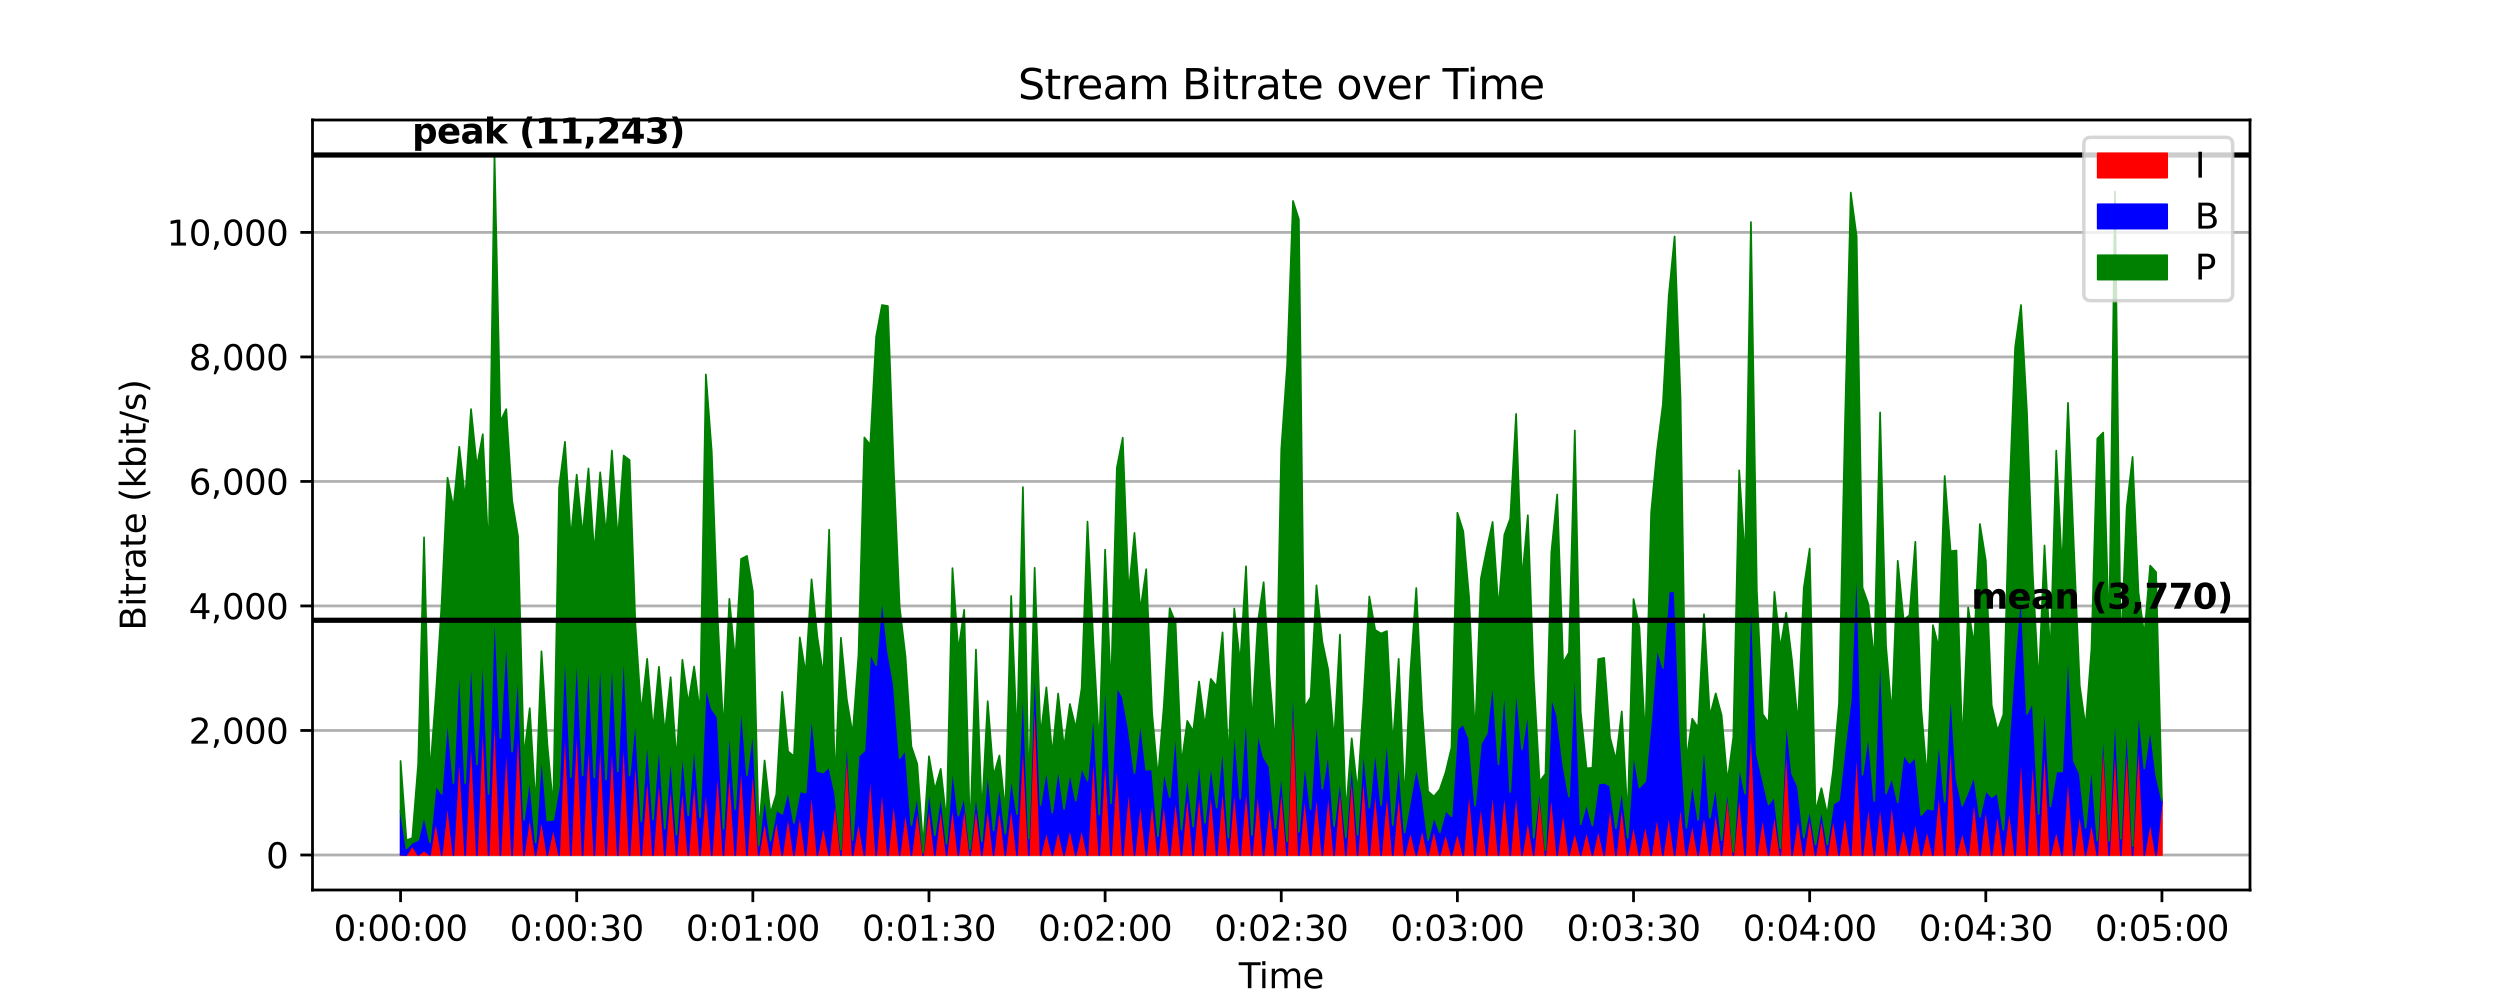 <?xml version="1.0" encoding="utf-8" standalone="no"?>
<!DOCTYPE svg PUBLIC "-//W3C//DTD SVG 1.1//EN"
  "http://www.w3.org/Graphics/SVG/1.1/DTD/svg11.dtd">
<svg xmlns:xlink="http://www.w3.org/1999/xlink" width="720pt" height="288pt" viewBox="0 0 720 288" xmlns="http://www.w3.org/2000/svg" version="1.1">
 <defs>
  <style type="text/css">*{stroke-linejoin: round; stroke-linecap: butt}</style>
 </defs>
 <g id="figure_1">
  <g id="patch_1">
   <path d="M 0 288 
L 720 288 
L 720 0 
L 0 0 
z
" style="fill: #ffffff"/>
  </g>
  <g id="axes_1">
   <g id="patch_2">
    <path d="M 90 256.32 
L 648 256.32 
L 648 34.56 
L 90 34.56 
z
" style="fill: #ffffff"/>
   </g>
   <g id="matplotlib.axis_1">
    <g id="xtick_1">
     <g id="line2d_1">
      <defs>
       <path id="ma46b351b82" d="M 0 0 
L 0 3.5 
" style="stroke: #000000; stroke-width: 0.8"/>
      </defs>
      <g>
       <use xlink:href="#ma46b351b82" x="115.364" y="256.32" style="stroke: #000000; stroke-width: 0.8"/>
      </g>
     </g>
     <g id="text_1">
      <!-- 0:00:00 -->
      <g transform="translate(96.089 270.918) scale(0.1 -0.1)">
       <defs>
        <path id="DejaVuSans-30" d="M 2034 4250 
Q 1547 4250 1301 3770 
Q 1056 3291 1056 2328 
Q 1056 1369 1301 889 
Q 1547 409 2034 409 
Q 2525 409 2770 889 
Q 3016 1369 3016 2328 
Q 3016 3291 2770 3770 
Q 2525 4250 2034 4250 
z
M 2034 4750 
Q 2819 4750 3233 4129 
Q 3647 3509 3647 2328 
Q 3647 1150 3233 529 
Q 2819 -91 2034 -91 
Q 1250 -91 836 529 
Q 422 1150 422 2328 
Q 422 3509 836 4129 
Q 1250 4750 2034 4750 
z
" transform="scale(0.016)"/>
        <path id="DejaVuSans-3a" d="M 750 794 
L 1409 794 
L 1409 0 
L 750 0 
L 750 794 
z
M 750 3309 
L 1409 3309 
L 1409 2516 
L 750 2516 
L 750 3309 
z
" transform="scale(0.016)"/>
       </defs>
       <use xlink:href="#DejaVuSans-30"/>
       <use xlink:href="#DejaVuSans-3a" x="63.623"/>
       <use xlink:href="#DejaVuSans-30" x="97.314"/>
       <use xlink:href="#DejaVuSans-30" x="160.938"/>
       <use xlink:href="#DejaVuSans-3a" x="224.561"/>
       <use xlink:href="#DejaVuSans-30" x="258.252"/>
       <use xlink:href="#DejaVuSans-30" x="321.875"/>
      </g>
     </g>
    </g>
    <g id="xtick_2">
     <g id="line2d_2">
      <g>
       <use xlink:href="#ma46b351b82" x="166.091" y="256.32" style="stroke: #000000; stroke-width: 0.8"/>
      </g>
     </g>
     <g id="text_2">
      <!-- 0:00:30 -->
      <g transform="translate(146.816 270.918) scale(0.1 -0.1)">
       <defs>
        <path id="DejaVuSans-33" d="M 2597 2516 
Q 3050 2419 3304 2112 
Q 3559 1806 3559 1356 
Q 3559 666 3084 287 
Q 2609 -91 1734 -91 
Q 1441 -91 1130 -33 
Q 819 25 488 141 
L 488 750 
Q 750 597 1062 519 
Q 1375 441 1716 441 
Q 2309 441 2620 675 
Q 2931 909 2931 1356 
Q 2931 1769 2642 2001 
Q 2353 2234 1838 2234 
L 1294 2234 
L 1294 2753 
L 1863 2753 
Q 2328 2753 2575 2939 
Q 2822 3125 2822 3475 
Q 2822 3834 2567 4026 
Q 2313 4219 1838 4219 
Q 1578 4219 1281 4162 
Q 984 4106 628 3988 
L 628 4550 
Q 988 4650 1302 4700 
Q 1616 4750 1894 4750 
Q 2613 4750 3031 4423 
Q 3450 4097 3450 3541 
Q 3450 3153 3228 2886 
Q 3006 2619 2597 2516 
z
" transform="scale(0.016)"/>
       </defs>
       <use xlink:href="#DejaVuSans-30"/>
       <use xlink:href="#DejaVuSans-3a" x="63.623"/>
       <use xlink:href="#DejaVuSans-30" x="97.314"/>
       <use xlink:href="#DejaVuSans-30" x="160.938"/>
       <use xlink:href="#DejaVuSans-3a" x="224.561"/>
       <use xlink:href="#DejaVuSans-33" x="258.252"/>
       <use xlink:href="#DejaVuSans-30" x="321.875"/>
      </g>
     </g>
    </g>
    <g id="xtick_3">
     <g id="line2d_3">
      <g>
       <use xlink:href="#ma46b351b82" x="216.818" y="256.32" style="stroke: #000000; stroke-width: 0.8"/>
      </g>
     </g>
     <g id="text_3">
      <!-- 0:01:00 -->
      <g transform="translate(197.543 270.918) scale(0.1 -0.1)">
       <defs>
        <path id="DejaVuSans-31" d="M 794 531 
L 1825 531 
L 1825 4091 
L 703 3866 
L 703 4441 
L 1819 4666 
L 2450 4666 
L 2450 531 
L 3481 531 
L 3481 0 
L 794 0 
L 794 531 
z
" transform="scale(0.016)"/>
       </defs>
       <use xlink:href="#DejaVuSans-30"/>
       <use xlink:href="#DejaVuSans-3a" x="63.623"/>
       <use xlink:href="#DejaVuSans-30" x="97.314"/>
       <use xlink:href="#DejaVuSans-31" x="160.938"/>
       <use xlink:href="#DejaVuSans-3a" x="224.561"/>
       <use xlink:href="#DejaVuSans-30" x="258.252"/>
       <use xlink:href="#DejaVuSans-30" x="321.875"/>
      </g>
     </g>
    </g>
    <g id="xtick_4">
     <g id="line2d_4">
      <g>
       <use xlink:href="#ma46b351b82" x="267.545" y="256.32" style="stroke: #000000; stroke-width: 0.8"/>
      </g>
     </g>
     <g id="text_4">
      <!-- 0:01:30 -->
      <g transform="translate(248.27 270.918) scale(0.1 -0.1)">
       <use xlink:href="#DejaVuSans-30"/>
       <use xlink:href="#DejaVuSans-3a" x="63.623"/>
       <use xlink:href="#DejaVuSans-30" x="97.314"/>
       <use xlink:href="#DejaVuSans-31" x="160.938"/>
       <use xlink:href="#DejaVuSans-3a" x="224.561"/>
       <use xlink:href="#DejaVuSans-33" x="258.252"/>
       <use xlink:href="#DejaVuSans-30" x="321.875"/>
      </g>
     </g>
    </g>
    <g id="xtick_5">
     <g id="line2d_5">
      <g>
       <use xlink:href="#ma46b351b82" x="318.273" y="256.32" style="stroke: #000000; stroke-width: 0.8"/>
      </g>
     </g>
     <g id="text_5">
      <!-- 0:02:00 -->
      <g transform="translate(298.998 270.918) scale(0.1 -0.1)">
       <defs>
        <path id="DejaVuSans-32" d="M 1228 531 
L 3431 531 
L 3431 0 
L 469 0 
L 469 531 
Q 828 903 1448 1529 
Q 2069 2156 2228 2338 
Q 2531 2678 2651 2914 
Q 2772 3150 2772 3378 
Q 2772 3750 2511 3984 
Q 2250 4219 1831 4219 
Q 1534 4219 1204 4116 
Q 875 4013 500 3803 
L 500 4441 
Q 881 4594 1212 4672 
Q 1544 4750 1819 4750 
Q 2544 4750 2975 4387 
Q 3406 4025 3406 3419 
Q 3406 3131 3298 2873 
Q 3191 2616 2906 2266 
Q 2828 2175 2409 1742 
Q 1991 1309 1228 531 
z
" transform="scale(0.016)"/>
       </defs>
       <use xlink:href="#DejaVuSans-30"/>
       <use xlink:href="#DejaVuSans-3a" x="63.623"/>
       <use xlink:href="#DejaVuSans-30" x="97.314"/>
       <use xlink:href="#DejaVuSans-32" x="160.938"/>
       <use xlink:href="#DejaVuSans-3a" x="224.561"/>
       <use xlink:href="#DejaVuSans-30" x="258.252"/>
       <use xlink:href="#DejaVuSans-30" x="321.875"/>
      </g>
     </g>
    </g>
    <g id="xtick_6">
     <g id="line2d_6">
      <g>
       <use xlink:href="#ma46b351b82" x="369" y="256.32" style="stroke: #000000; stroke-width: 0.8"/>
      </g>
     </g>
     <g id="text_6">
      <!-- 0:02:30 -->
      <g transform="translate(349.725 270.918) scale(0.1 -0.1)">
       <use xlink:href="#DejaVuSans-30"/>
       <use xlink:href="#DejaVuSans-3a" x="63.623"/>
       <use xlink:href="#DejaVuSans-30" x="97.314"/>
       <use xlink:href="#DejaVuSans-32" x="160.938"/>
       <use xlink:href="#DejaVuSans-3a" x="224.561"/>
       <use xlink:href="#DejaVuSans-33" x="258.252"/>
       <use xlink:href="#DejaVuSans-30" x="321.875"/>
      </g>
     </g>
    </g>
    <g id="xtick_7">
     <g id="line2d_7">
      <g>
       <use xlink:href="#ma46b351b82" x="419.727" y="256.32" style="stroke: #000000; stroke-width: 0.8"/>
      </g>
     </g>
     <g id="text_7">
      <!-- 0:03:00 -->
      <g transform="translate(400.452 270.918) scale(0.1 -0.1)">
       <use xlink:href="#DejaVuSans-30"/>
       <use xlink:href="#DejaVuSans-3a" x="63.623"/>
       <use xlink:href="#DejaVuSans-30" x="97.314"/>
       <use xlink:href="#DejaVuSans-33" x="160.938"/>
       <use xlink:href="#DejaVuSans-3a" x="224.561"/>
       <use xlink:href="#DejaVuSans-30" x="258.252"/>
       <use xlink:href="#DejaVuSans-30" x="321.875"/>
      </g>
     </g>
    </g>
    <g id="xtick_8">
     <g id="line2d_8">
      <g>
       <use xlink:href="#ma46b351b82" x="470.455" y="256.32" style="stroke: #000000; stroke-width: 0.8"/>
      </g>
     </g>
     <g id="text_8">
      <!-- 0:03:30 -->
      <g transform="translate(451.18 270.918) scale(0.1 -0.1)">
       <use xlink:href="#DejaVuSans-30"/>
       <use xlink:href="#DejaVuSans-3a" x="63.623"/>
       <use xlink:href="#DejaVuSans-30" x="97.314"/>
       <use xlink:href="#DejaVuSans-33" x="160.938"/>
       <use xlink:href="#DejaVuSans-3a" x="224.561"/>
       <use xlink:href="#DejaVuSans-33" x="258.252"/>
       <use xlink:href="#DejaVuSans-30" x="321.875"/>
      </g>
     </g>
    </g>
    <g id="xtick_9">
     <g id="line2d_9">
      <g>
       <use xlink:href="#ma46b351b82" x="521.182" y="256.32" style="stroke: #000000; stroke-width: 0.8"/>
      </g>
     </g>
     <g id="text_9">
      <!-- 0:04:00 -->
      <g transform="translate(501.907 270.918) scale(0.1 -0.1)">
       <defs>
        <path id="DejaVuSans-34" d="M 2419 4116 
L 825 1625 
L 2419 1625 
L 2419 4116 
z
M 2253 4666 
L 3047 4666 
L 3047 1625 
L 3713 1625 
L 3713 1100 
L 3047 1100 
L 3047 0 
L 2419 0 
L 2419 1100 
L 313 1100 
L 313 1709 
L 2253 4666 
z
" transform="scale(0.016)"/>
       </defs>
       <use xlink:href="#DejaVuSans-30"/>
       <use xlink:href="#DejaVuSans-3a" x="63.623"/>
       <use xlink:href="#DejaVuSans-30" x="97.314"/>
       <use xlink:href="#DejaVuSans-34" x="160.938"/>
       <use xlink:href="#DejaVuSans-3a" x="224.561"/>
       <use xlink:href="#DejaVuSans-30" x="258.252"/>
       <use xlink:href="#DejaVuSans-30" x="321.875"/>
      </g>
     </g>
    </g>
    <g id="xtick_10">
     <g id="line2d_10">
      <g>
       <use xlink:href="#ma46b351b82" x="571.909" y="256.32" style="stroke: #000000; stroke-width: 0.8"/>
      </g>
     </g>
     <g id="text_10">
      <!-- 0:04:30 -->
      <g transform="translate(552.634 270.918) scale(0.1 -0.1)">
       <use xlink:href="#DejaVuSans-30"/>
       <use xlink:href="#DejaVuSans-3a" x="63.623"/>
       <use xlink:href="#DejaVuSans-30" x="97.314"/>
       <use xlink:href="#DejaVuSans-34" x="160.938"/>
       <use xlink:href="#DejaVuSans-3a" x="224.561"/>
       <use xlink:href="#DejaVuSans-33" x="258.252"/>
       <use xlink:href="#DejaVuSans-30" x="321.875"/>
      </g>
     </g>
    </g>
    <g id="xtick_11">
     <g id="line2d_11">
      <g>
       <use xlink:href="#ma46b351b82" x="622.636" y="256.32" style="stroke: #000000; stroke-width: 0.8"/>
      </g>
     </g>
     <g id="text_11">
      <!-- 0:05:00 -->
      <g transform="translate(603.361 270.918) scale(0.1 -0.1)">
       <defs>
        <path id="DejaVuSans-35" d="M 691 4666 
L 3169 4666 
L 3169 4134 
L 1269 4134 
L 1269 2991 
Q 1406 3038 1543 3061 
Q 1681 3084 1819 3084 
Q 2600 3084 3056 2656 
Q 3513 2228 3513 1497 
Q 3513 744 3044 326 
Q 2575 -91 1722 -91 
Q 1428 -91 1123 -41 
Q 819 9 494 109 
L 494 744 
Q 775 591 1075 516 
Q 1375 441 1709 441 
Q 2250 441 2565 725 
Q 2881 1009 2881 1497 
Q 2881 1984 2565 2268 
Q 2250 2553 1709 2553 
Q 1456 2553 1204 2497 
Q 953 2441 691 2322 
L 691 4666 
z
" transform="scale(0.016)"/>
       </defs>
       <use xlink:href="#DejaVuSans-30"/>
       <use xlink:href="#DejaVuSans-3a" x="63.623"/>
       <use xlink:href="#DejaVuSans-30" x="97.314"/>
       <use xlink:href="#DejaVuSans-35" x="160.938"/>
       <use xlink:href="#DejaVuSans-3a" x="224.561"/>
       <use xlink:href="#DejaVuSans-30" x="258.252"/>
       <use xlink:href="#DejaVuSans-30" x="321.875"/>
      </g>
     </g>
    </g>
    <g id="text_12">
     <!-- Time -->
     <g transform="translate(356.766 284.597) scale(0.1 -0.1)">
      <defs>
       <path id="DejaVuSans-54" d="M -19 4666 
L 3928 4666 
L 3928 4134 
L 2272 4134 
L 2272 0 
L 1638 0 
L 1638 4134 
L -19 4134 
L -19 4666 
z
" transform="scale(0.016)"/>
       <path id="DejaVuSans-69" d="M 603 3500 
L 1178 3500 
L 1178 0 
L 603 0 
L 603 3500 
z
M 603 4863 
L 1178 4863 
L 1178 4134 
L 603 4134 
L 603 4863 
z
" transform="scale(0.016)"/>
       <path id="DejaVuSans-6d" d="M 3328 2828 
Q 3544 3216 3844 3400 
Q 4144 3584 4550 3584 
Q 5097 3584 5394 3201 
Q 5691 2819 5691 2113 
L 5691 0 
L 5113 0 
L 5113 2094 
Q 5113 2597 4934 2840 
Q 4756 3084 4391 3084 
Q 3944 3084 3684 2787 
Q 3425 2491 3425 1978 
L 3425 0 
L 2847 0 
L 2847 2094 
Q 2847 2600 2669 2842 
Q 2491 3084 2119 3084 
Q 1678 3084 1418 2786 
Q 1159 2488 1159 1978 
L 1159 0 
L 581 0 
L 581 3500 
L 1159 3500 
L 1159 2956 
Q 1356 3278 1631 3431 
Q 1906 3584 2284 3584 
Q 2666 3584 2933 3390 
Q 3200 3197 3328 2828 
z
" transform="scale(0.016)"/>
       <path id="DejaVuSans-65" d="M 3597 1894 
L 3597 1613 
L 953 1613 
Q 991 1019 1311 708 
Q 1631 397 2203 397 
Q 2534 397 2845 478 
Q 3156 559 3463 722 
L 3463 178 
Q 3153 47 2828 -22 
Q 2503 -91 2169 -91 
Q 1331 -91 842 396 
Q 353 884 353 1716 
Q 353 2575 817 3079 
Q 1281 3584 2069 3584 
Q 2775 3584 3186 3129 
Q 3597 2675 3597 1894 
z
M 3022 2063 
Q 3016 2534 2758 2815 
Q 2500 3097 2075 3097 
Q 1594 3097 1305 2825 
Q 1016 2553 972 2059 
L 3022 2063 
z
" transform="scale(0.016)"/>
      </defs>
      <use xlink:href="#DejaVuSans-54"/>
      <use xlink:href="#DejaVuSans-69" x="57.959"/>
      <use xlink:href="#DejaVuSans-6d" x="85.742"/>
      <use xlink:href="#DejaVuSans-65" x="183.154"/>
     </g>
    </g>
   </g>
   <g id="matplotlib.axis_2">
    <g id="ytick_1">
     <g id="line2d_12">
      <path d="M 90 246.24 
L 648 246.24 
" clip-path="url(#p5e3253b8ac)" style="fill: none; stroke: #b0b0b0; stroke-width: 0.8; stroke-linecap: square"/>
     </g>
     <g id="line2d_13">
      <defs>
       <path id="md4ed5286c7" d="M 0 0 
L -3.5 0 
" style="stroke: #000000; stroke-width: 0.8"/>
      </defs>
      <g>
       <use xlink:href="#md4ed5286c7" x="90" y="246.24" style="stroke: #000000; stroke-width: 0.8"/>
      </g>
     </g>
     <g id="text_13">
      <!-- 0 -->
      <g transform="translate(76.638 250.039) scale(0.1 -0.1)">
       <use xlink:href="#DejaVuSans-30"/>
      </g>
     </g>
    </g>
    <g id="ytick_2">
     <g id="line2d_14">
      <path d="M 90 210.378 
L 648 210.378 
" clip-path="url(#p5e3253b8ac)" style="fill: none; stroke: #b0b0b0; stroke-width: 0.8; stroke-linecap: square"/>
     </g>
     <g id="line2d_15">
      <g>
       <use xlink:href="#md4ed5286c7" x="90" y="210.378" style="stroke: #000000; stroke-width: 0.8"/>
      </g>
     </g>
     <g id="text_14">
      <!-- 2,000 -->
      <g transform="translate(54.372 214.177) scale(0.1 -0.1)">
       <defs>
        <path id="DejaVuSans-2c" d="M 750 794 
L 1409 794 
L 1409 256 
L 897 -744 
L 494 -744 
L 750 256 
L 750 794 
z
" transform="scale(0.016)"/>
       </defs>
       <use xlink:href="#DejaVuSans-32"/>
       <use xlink:href="#DejaVuSans-2c" x="63.623"/>
       <use xlink:href="#DejaVuSans-30" x="95.41"/>
       <use xlink:href="#DejaVuSans-30" x="159.033"/>
       <use xlink:href="#DejaVuSans-30" x="222.656"/>
      </g>
     </g>
    </g>
    <g id="ytick_3">
     <g id="line2d_16">
      <path d="M 90 174.515 
L 648 174.515 
" clip-path="url(#p5e3253b8ac)" style="fill: none; stroke: #b0b0b0; stroke-width: 0.8; stroke-linecap: square"/>
     </g>
     <g id="line2d_17">
      <g>
       <use xlink:href="#md4ed5286c7" x="90" y="174.515" style="stroke: #000000; stroke-width: 0.8"/>
      </g>
     </g>
     <g id="text_15">
      <!-- 4,000 -->
      <g transform="translate(54.372 178.315) scale(0.1 -0.1)">
       <use xlink:href="#DejaVuSans-34"/>
       <use xlink:href="#DejaVuSans-2c" x="63.623"/>
       <use xlink:href="#DejaVuSans-30" x="95.41"/>
       <use xlink:href="#DejaVuSans-30" x="159.033"/>
       <use xlink:href="#DejaVuSans-30" x="222.656"/>
      </g>
     </g>
    </g>
    <g id="ytick_4">
     <g id="line2d_18">
      <path d="M 90 138.653 
L 648 138.653 
" clip-path="url(#p5e3253b8ac)" style="fill: none; stroke: #b0b0b0; stroke-width: 0.8; stroke-linecap: square"/>
     </g>
     <g id="line2d_19">
      <g>
       <use xlink:href="#md4ed5286c7" x="90" y="138.653" style="stroke: #000000; stroke-width: 0.8"/>
      </g>
     </g>
     <g id="text_16">
      <!-- 6,000 -->
      <g transform="translate(54.372 142.452) scale(0.1 -0.1)">
       <defs>
        <path id="DejaVuSans-36" d="M 2113 2584 
Q 1688 2584 1439 2293 
Q 1191 2003 1191 1497 
Q 1191 994 1439 701 
Q 1688 409 2113 409 
Q 2538 409 2786 701 
Q 3034 994 3034 1497 
Q 3034 2003 2786 2293 
Q 2538 2584 2113 2584 
z
M 3366 4563 
L 3366 3988 
Q 3128 4100 2886 4159 
Q 2644 4219 2406 4219 
Q 1781 4219 1451 3797 
Q 1122 3375 1075 2522 
Q 1259 2794 1537 2939 
Q 1816 3084 2150 3084 
Q 2853 3084 3261 2657 
Q 3669 2231 3669 1497 
Q 3669 778 3244 343 
Q 2819 -91 2113 -91 
Q 1303 -91 875 529 
Q 447 1150 447 2328 
Q 447 3434 972 4092 
Q 1497 4750 2381 4750 
Q 2619 4750 2861 4703 
Q 3103 4656 3366 4563 
z
" transform="scale(0.016)"/>
       </defs>
       <use xlink:href="#DejaVuSans-36"/>
       <use xlink:href="#DejaVuSans-2c" x="63.623"/>
       <use xlink:href="#DejaVuSans-30" x="95.41"/>
       <use xlink:href="#DejaVuSans-30" x="159.033"/>
       <use xlink:href="#DejaVuSans-30" x="222.656"/>
      </g>
     </g>
    </g>
    <g id="ytick_5">
     <g id="line2d_20">
      <path d="M 90 102.791 
L 648 102.791 
" clip-path="url(#p5e3253b8ac)" style="fill: none; stroke: #b0b0b0; stroke-width: 0.8; stroke-linecap: square"/>
     </g>
     <g id="line2d_21">
      <g>
       <use xlink:href="#md4ed5286c7" x="90" y="102.791" style="stroke: #000000; stroke-width: 0.8"/>
      </g>
     </g>
     <g id="text_17">
      <!-- 8,000 -->
      <g transform="translate(54.372 106.59) scale(0.1 -0.1)">
       <defs>
        <path id="DejaVuSans-38" d="M 2034 2216 
Q 1584 2216 1326 1975 
Q 1069 1734 1069 1313 
Q 1069 891 1326 650 
Q 1584 409 2034 409 
Q 2484 409 2743 651 
Q 3003 894 3003 1313 
Q 3003 1734 2745 1975 
Q 2488 2216 2034 2216 
z
M 1403 2484 
Q 997 2584 770 2862 
Q 544 3141 544 3541 
Q 544 4100 942 4425 
Q 1341 4750 2034 4750 
Q 2731 4750 3128 4425 
Q 3525 4100 3525 3541 
Q 3525 3141 3298 2862 
Q 3072 2584 2669 2484 
Q 3125 2378 3379 2068 
Q 3634 1759 3634 1313 
Q 3634 634 3220 271 
Q 2806 -91 2034 -91 
Q 1263 -91 848 271 
Q 434 634 434 1313 
Q 434 1759 690 2068 
Q 947 2378 1403 2484 
z
M 1172 3481 
Q 1172 3119 1398 2916 
Q 1625 2713 2034 2713 
Q 2441 2713 2670 2916 
Q 2900 3119 2900 3481 
Q 2900 3844 2670 4047 
Q 2441 4250 2034 4250 
Q 1625 4250 1398 4047 
Q 1172 3844 1172 3481 
z
" transform="scale(0.016)"/>
       </defs>
       <use xlink:href="#DejaVuSans-38"/>
       <use xlink:href="#DejaVuSans-2c" x="63.623"/>
       <use xlink:href="#DejaVuSans-30" x="95.41"/>
       <use xlink:href="#DejaVuSans-30" x="159.033"/>
       <use xlink:href="#DejaVuSans-30" x="222.656"/>
      </g>
     </g>
    </g>
    <g id="ytick_6">
     <g id="line2d_22">
      <path d="M 90 66.928 
L 648 66.928 
" clip-path="url(#p5e3253b8ac)" style="fill: none; stroke: #b0b0b0; stroke-width: 0.8; stroke-linecap: square"/>
     </g>
     <g id="line2d_23">
      <g>
       <use xlink:href="#md4ed5286c7" x="90" y="66.928" style="stroke: #000000; stroke-width: 0.8"/>
      </g>
     </g>
     <g id="text_18">
      <!-- 10,000 -->
      <g transform="translate(48.009 70.728) scale(0.1 -0.1)">
       <use xlink:href="#DejaVuSans-31"/>
       <use xlink:href="#DejaVuSans-30" x="63.623"/>
       <use xlink:href="#DejaVuSans-2c" x="127.246"/>
       <use xlink:href="#DejaVuSans-30" x="159.033"/>
       <use xlink:href="#DejaVuSans-30" x="222.656"/>
       <use xlink:href="#DejaVuSans-30" x="286.279"/>
      </g>
     </g>
    </g>
    <g id="text_19">
     <!-- Bitrate (kbit/s) -->
     <g transform="translate(41.93 181.574) rotate(-90) scale(0.1 -0.1)">
      <defs>
       <path id="DejaVuSans-42" d="M 1259 2228 
L 1259 519 
L 2272 519 
Q 2781 519 3026 730 
Q 3272 941 3272 1375 
Q 3272 1813 3026 2020 
Q 2781 2228 2272 2228 
L 1259 2228 
z
M 1259 4147 
L 1259 2741 
L 2194 2741 
Q 2656 2741 2882 2914 
Q 3109 3088 3109 3444 
Q 3109 3797 2882 3972 
Q 2656 4147 2194 4147 
L 1259 4147 
z
M 628 4666 
L 2241 4666 
Q 2963 4666 3353 4366 
Q 3744 4066 3744 3513 
Q 3744 3084 3544 2831 
Q 3344 2578 2956 2516 
Q 3422 2416 3680 2098 
Q 3938 1781 3938 1306 
Q 3938 681 3513 340 
Q 3088 0 2303 0 
L 628 0 
L 628 4666 
z
" transform="scale(0.016)"/>
       <path id="DejaVuSans-74" d="M 1172 4494 
L 1172 3500 
L 2356 3500 
L 2356 3053 
L 1172 3053 
L 1172 1153 
Q 1172 725 1289 603 
Q 1406 481 1766 481 
L 2356 481 
L 2356 0 
L 1766 0 
Q 1100 0 847 248 
Q 594 497 594 1153 
L 594 3053 
L 172 3053 
L 172 3500 
L 594 3500 
L 594 4494 
L 1172 4494 
z
" transform="scale(0.016)"/>
       <path id="DejaVuSans-72" d="M 2631 2963 
Q 2534 3019 2420 3045 
Q 2306 3072 2169 3072 
Q 1681 3072 1420 2755 
Q 1159 2438 1159 1844 
L 1159 0 
L 581 0 
L 581 3500 
L 1159 3500 
L 1159 2956 
Q 1341 3275 1631 3429 
Q 1922 3584 2338 3584 
Q 2397 3584 2469 3576 
Q 2541 3569 2628 3553 
L 2631 2963 
z
" transform="scale(0.016)"/>
       <path id="DejaVuSans-61" d="M 2194 1759 
Q 1497 1759 1228 1600 
Q 959 1441 959 1056 
Q 959 750 1161 570 
Q 1363 391 1709 391 
Q 2188 391 2477 730 
Q 2766 1069 2766 1631 
L 2766 1759 
L 2194 1759 
z
M 3341 1997 
L 3341 0 
L 2766 0 
L 2766 531 
Q 2569 213 2275 61 
Q 1981 -91 1556 -91 
Q 1019 -91 701 211 
Q 384 513 384 1019 
Q 384 1609 779 1909 
Q 1175 2209 1959 2209 
L 2766 2209 
L 2766 2266 
Q 2766 2663 2505 2880 
Q 2244 3097 1772 3097 
Q 1472 3097 1187 3025 
Q 903 2953 641 2809 
L 641 3341 
Q 956 3463 1253 3523 
Q 1550 3584 1831 3584 
Q 2591 3584 2966 3190 
Q 3341 2797 3341 1997 
z
" transform="scale(0.016)"/>
       <path id="DejaVuSans-20" transform="scale(0.016)"/>
       <path id="DejaVuSans-28" d="M 1984 4856 
Q 1566 4138 1362 3434 
Q 1159 2731 1159 2009 
Q 1159 1288 1364 580 
Q 1569 -128 1984 -844 
L 1484 -844 
Q 1016 -109 783 600 
Q 550 1309 550 2009 
Q 550 2706 781 3412 
Q 1013 4119 1484 4856 
L 1984 4856 
z
" transform="scale(0.016)"/>
       <path id="DejaVuSans-6b" d="M 581 4863 
L 1159 4863 
L 1159 1991 
L 2875 3500 
L 3609 3500 
L 1753 1863 
L 3688 0 
L 2938 0 
L 1159 1709 
L 1159 0 
L 581 0 
L 581 4863 
z
" transform="scale(0.016)"/>
       <path id="DejaVuSans-62" d="M 3116 1747 
Q 3116 2381 2855 2742 
Q 2594 3103 2138 3103 
Q 1681 3103 1420 2742 
Q 1159 2381 1159 1747 
Q 1159 1113 1420 752 
Q 1681 391 2138 391 
Q 2594 391 2855 752 
Q 3116 1113 3116 1747 
z
M 1159 2969 
Q 1341 3281 1617 3432 
Q 1894 3584 2278 3584 
Q 2916 3584 3314 3078 
Q 3713 2572 3713 1747 
Q 3713 922 3314 415 
Q 2916 -91 2278 -91 
Q 1894 -91 1617 61 
Q 1341 213 1159 525 
L 1159 0 
L 581 0 
L 581 4863 
L 1159 4863 
L 1159 2969 
z
" transform="scale(0.016)"/>
       <path id="DejaVuSans-2f" d="M 1625 4666 
L 2156 4666 
L 531 -594 
L 0 -594 
L 1625 4666 
z
" transform="scale(0.016)"/>
       <path id="DejaVuSans-73" d="M 2834 3397 
L 2834 2853 
Q 2591 2978 2328 3040 
Q 2066 3103 1784 3103 
Q 1356 3103 1142 2972 
Q 928 2841 928 2578 
Q 928 2378 1081 2264 
Q 1234 2150 1697 2047 
L 1894 2003 
Q 2506 1872 2764 1633 
Q 3022 1394 3022 966 
Q 3022 478 2636 193 
Q 2250 -91 1575 -91 
Q 1294 -91 989 -36 
Q 684 19 347 128 
L 347 722 
Q 666 556 975 473 
Q 1284 391 1588 391 
Q 1994 391 2212 530 
Q 2431 669 2431 922 
Q 2431 1156 2273 1281 
Q 2116 1406 1581 1522 
L 1381 1569 
Q 847 1681 609 1914 
Q 372 2147 372 2553 
Q 372 3047 722 3315 
Q 1072 3584 1716 3584 
Q 2034 3584 2315 3537 
Q 2597 3491 2834 3397 
z
" transform="scale(0.016)"/>
       <path id="DejaVuSans-29" d="M 513 4856 
L 1013 4856 
Q 1481 4119 1714 3412 
Q 1947 2706 1947 2009 
Q 1947 1309 1714 600 
Q 1481 -109 1013 -844 
L 513 -844 
Q 928 -128 1133 580 
Q 1338 1288 1338 2009 
Q 1338 2731 1133 3434 
Q 928 4138 513 4856 
z
" transform="scale(0.016)"/>
      </defs>
      <use xlink:href="#DejaVuSans-42"/>
      <use xlink:href="#DejaVuSans-69" x="68.604"/>
      <use xlink:href="#DejaVuSans-74" x="96.387"/>
      <use xlink:href="#DejaVuSans-72" x="135.596"/>
      <use xlink:href="#DejaVuSans-61" x="176.709"/>
      <use xlink:href="#DejaVuSans-74" x="237.988"/>
      <use xlink:href="#DejaVuSans-65" x="277.197"/>
      <use xlink:href="#DejaVuSans-20" x="338.721"/>
      <use xlink:href="#DejaVuSans-28" x="370.508"/>
      <use xlink:href="#DejaVuSans-6b" x="409.521"/>
      <use xlink:href="#DejaVuSans-62" x="467.432"/>
      <use xlink:href="#DejaVuSans-69" x="530.908"/>
      <use xlink:href="#DejaVuSans-74" x="558.691"/>
      <use xlink:href="#DejaVuSans-2f" x="597.9"/>
      <use xlink:href="#DejaVuSans-73" x="631.592"/>
      <use xlink:href="#DejaVuSans-29" x="683.691"/>
     </g>
    </g>
   </g>
   <g id="PolyCollection_1">
    <defs>
     <path id="mb2d0f70682" d="M 115.364 -41.85 
L 115.364 -41.76 
L 117.055 -41.76 
L 118.745 -41.76 
L 120.436 -41.76 
L 122.127 -41.76 
L 123.818 -41.76 
L 125.509 -41.76 
L 127.2 -41.76 
L 128.891 -41.76 
L 130.582 -41.76 
L 132.273 -41.76 
L 133.964 -41.76 
L 135.655 -41.76 
L 137.345 -41.76 
L 139.036 -41.76 
L 140.727 -41.76 
L 142.418 -41.76 
L 144.109 -41.76 
L 145.8 -41.76 
L 147.491 -41.76 
L 149.182 -41.76 
L 150.873 -41.76 
L 152.564 -41.76 
L 154.255 -41.76 
L 155.945 -41.76 
L 157.636 -41.76 
L 159.327 -41.76 
L 161.018 -41.76 
L 162.709 -41.76 
L 164.4 -41.76 
L 166.091 -41.76 
L 167.782 -41.76 
L 169.473 -41.76 
L 171.164 -41.76 
L 172.855 -41.76 
L 174.545 -41.76 
L 176.236 -41.76 
L 177.927 -41.76 
L 179.618 -41.76 
L 181.309 -41.76 
L 183 -41.76 
L 184.691 -41.76 
L 186.382 -41.76 
L 188.073 -41.76 
L 189.764 -41.76 
L 191.455 -41.76 
L 193.145 -41.76 
L 194.836 -41.76 
L 196.527 -41.76 
L 198.218 -41.76 
L 199.909 -41.76 
L 201.6 -41.76 
L 203.291 -41.76 
L 204.982 -41.76 
L 206.673 -41.76 
L 208.364 -41.76 
L 210.055 -41.76 
L 211.745 -41.76 
L 213.436 -41.76 
L 215.127 -41.76 
L 216.818 -41.76 
L 218.509 -41.76 
L 220.2 -41.76 
L 221.891 -41.76 
L 223.582 -41.76 
L 225.273 -41.76 
L 226.964 -41.76 
L 228.655 -41.76 
L 230.345 -41.76 
L 232.036 -41.76 
L 233.727 -41.76 
L 235.418 -41.76 
L 237.109 -41.76 
L 238.8 -41.76 
L 240.491 -41.76 
L 242.182 -41.76 
L 243.873 -41.76 
L 245.564 -41.76 
L 247.255 -41.76 
L 248.945 -41.76 
L 250.636 -41.76 
L 252.327 -41.76 
L 254.018 -41.76 
L 255.709 -41.76 
L 257.4 -41.76 
L 259.091 -41.76 
L 260.782 -41.76 
L 262.473 -41.76 
L 264.164 -41.76 
L 265.855 -41.76 
L 267.545 -41.76 
L 269.236 -41.76 
L 270.927 -41.76 
L 272.618 -41.76 
L 274.309 -41.76 
L 276 -41.76 
L 277.691 -41.76 
L 279.382 -41.76 
L 281.073 -41.76 
L 282.764 -41.76 
L 284.455 -41.76 
L 286.145 -41.76 
L 287.836 -41.76 
L 289.527 -41.76 
L 291.218 -41.76 
L 292.909 -41.76 
L 294.6 -41.76 
L 296.291 -41.76 
L 297.982 -41.76 
L 299.673 -41.76 
L 301.364 -41.76 
L 303.055 -41.76 
L 304.745 -41.76 
L 306.436 -41.76 
L 308.127 -41.76 
L 309.818 -41.76 
L 311.509 -41.76 
L 313.2 -41.76 
L 314.891 -41.76 
L 316.582 -41.76 
L 318.273 -41.76 
L 319.964 -41.76 
L 321.655 -41.76 
L 323.345 -41.76 
L 325.036 -41.76 
L 326.727 -41.76 
L 328.418 -41.76 
L 330.109 -41.76 
L 331.8 -41.76 
L 333.491 -41.76 
L 335.182 -41.76 
L 336.873 -41.76 
L 338.564 -41.76 
L 340.255 -41.76 
L 341.945 -41.76 
L 343.636 -41.76 
L 345.327 -41.76 
L 347.018 -41.76 
L 348.709 -41.76 
L 350.4 -41.76 
L 352.091 -41.76 
L 353.782 -41.76 
L 355.473 -41.76 
L 357.164 -41.76 
L 358.855 -41.76 
L 360.545 -41.76 
L 362.236 -41.76 
L 363.927 -41.76 
L 365.618 -41.76 
L 367.309 -41.76 
L 369 -41.76 
L 370.691 -41.76 
L 372.382 -41.76 
L 374.073 -41.76 
L 375.764 -41.76 
L 377.455 -41.76 
L 379.145 -41.76 
L 380.836 -41.76 
L 382.527 -41.76 
L 384.218 -41.76 
L 385.909 -41.76 
L 387.6 -41.76 
L 389.291 -41.76 
L 390.982 -41.76 
L 392.673 -41.76 
L 394.364 -41.76 
L 396.055 -41.76 
L 397.745 -41.76 
L 399.436 -41.76 
L 401.127 -41.76 
L 402.818 -41.76 
L 404.509 -41.76 
L 406.2 -41.76 
L 407.891 -41.76 
L 409.582 -41.76 
L 411.273 -41.76 
L 412.964 -41.76 
L 414.655 -41.76 
L 416.345 -41.76 
L 418.036 -41.76 
L 419.727 -41.76 
L 421.418 -41.76 
L 423.109 -41.76 
L 424.8 -41.76 
L 426.491 -41.76 
L 428.182 -41.76 
L 429.873 -41.76 
L 431.564 -41.76 
L 433.255 -41.76 
L 434.945 -41.76 
L 436.636 -41.76 
L 438.327 -41.76 
L 440.018 -41.76 
L 441.709 -41.76 
L 443.4 -41.76 
L 445.091 -41.76 
L 446.782 -41.76 
L 448.473 -41.76 
L 450.164 -41.76 
L 451.855 -41.76 
L 453.545 -41.76 
L 455.236 -41.76 
L 456.927 -41.76 
L 458.618 -41.76 
L 460.309 -41.76 
L 462 -41.76 
L 463.691 -41.76 
L 465.382 -41.76 
L 467.073 -41.76 
L 468.764 -41.76 
L 470.455 -41.76 
L 472.145 -41.76 
L 473.836 -41.76 
L 475.527 -41.76 
L 477.218 -41.76 
L 478.909 -41.76 
L 480.6 -41.76 
L 482.291 -41.76 
L 483.982 -41.76 
L 485.673 -41.76 
L 487.364 -41.76 
L 489.055 -41.76 
L 490.745 -41.76 
L 492.436 -41.76 
L 494.127 -41.76 
L 495.818 -41.76 
L 497.509 -41.76 
L 499.2 -41.76 
L 500.891 -41.76 
L 502.582 -41.76 
L 504.273 -41.76 
L 505.964 -41.76 
L 507.655 -41.76 
L 509.345 -41.76 
L 511.036 -41.76 
L 512.727 -41.76 
L 514.418 -41.76 
L 516.109 -41.76 
L 517.8 -41.76 
L 519.491 -41.76 
L 521.182 -41.76 
L 522.873 -41.76 
L 524.564 -41.76 
L 526.255 -41.76 
L 527.945 -41.76 
L 529.636 -41.76 
L 531.327 -41.76 
L 533.018 -41.76 
L 534.709 -41.76 
L 536.4 -41.76 
L 538.091 -41.76 
L 539.782 -41.76 
L 541.473 -41.76 
L 543.164 -41.76 
L 544.855 -41.76 
L 546.545 -41.76 
L 548.236 -41.76 
L 549.927 -41.76 
L 551.618 -41.76 
L 553.309 -41.76 
L 555 -41.76 
L 556.691 -41.76 
L 558.382 -41.76 
L 560.073 -41.76 
L 561.764 -41.76 
L 563.455 -41.76 
L 565.145 -41.76 
L 566.836 -41.76 
L 568.527 -41.76 
L 570.218 -41.76 
L 571.909 -41.76 
L 573.6 -41.76 
L 575.291 -41.76 
L 576.982 -41.76 
L 578.673 -41.76 
L 580.364 -41.76 
L 582.055 -41.76 
L 583.745 -41.76 
L 585.436 -41.76 
L 587.127 -41.76 
L 588.818 -41.76 
L 590.509 -41.76 
L 592.2 -41.76 
L 593.891 -41.76 
L 595.582 -41.76 
L 597.273 -41.76 
L 598.964 -41.76 
L 600.655 -41.76 
L 602.345 -41.76 
L 604.036 -41.76 
L 605.727 -41.76 
L 607.418 -41.76 
L 609.109 -41.76 
L 610.8 -41.76 
L 612.491 -41.76 
L 614.182 -41.76 
L 615.873 -41.76 
L 617.564 -41.76 
L 619.255 -41.76 
L 620.945 -41.76 
L 622.636 -41.76 
L 622.636 -57.468 
L 622.636 -57.468 
L 620.945 -41.76 
L 619.255 -51.586 
L 617.564 -41.76 
L 615.873 -76.242 
L 614.182 -41.76 
L 612.491 -75.489 
L 610.8 -41.76 
L 609.109 -74.682 
L 607.418 -41.76 
L 605.727 -76.546 
L 604.036 -41.76 
L 602.345 -51.497 
L 600.655 -41.76 
L 598.964 -54.312 
L 597.273 -41.76 
L 595.582 -65.573 
L 593.891 -41.76 
L 592.2 -49.076 
L 590.509 -41.76 
L 588.818 -74.7 
L 587.127 -41.76 
L 585.436 -71.167 
L 583.745 -41.76 
L 582.055 -72.135 
L 580.364 -41.76 
L 578.673 -55.19 
L 576.982 -41.76 
L 575.291 -54.33 
L 573.6 -41.76 
L 571.909 -55.836 
L 570.218 -41.76 
L 568.527 -58.364 
L 566.836 -41.76 
L 565.145 -48.663 
L 563.455 -41.76 
L 561.764 -76.152 
L 560.073 -41.76 
L 558.382 -60.785 
L 556.691 -41.76 
L 555 -49.201 
L 553.309 -41.76 
L 551.618 -51.694 
L 549.927 -41.76 
L 548.236 -49.829 
L 546.545 -41.76 
L 544.855 -57.378 
L 543.164 -41.76 
L 541.473 -56.715 
L 539.782 -41.76 
L 538.091 -56.679 
L 536.4 -41.76 
L 534.709 -73.57 
L 533.018 -41.76 
L 531.327 -54.025 
L 529.636 -41.76 
L 527.945 -52.77 
L 526.255 -41.76 
L 524.564 -52.913 
L 522.873 -41.76 
L 521.182 -53.182 
L 519.491 -41.76 
L 517.8 -53.057 
L 516.109 -41.76 
L 514.418 -74.969 
L 512.727 -41.76 
L 511.036 -54.132 
L 509.345 -41.76 
L 507.655 -53.092 
L 505.964 -41.76 
L 504.273 -81.334 
L 502.582 -41.76 
L 500.891 -60.104 
L 499.2 -41.76 
L 497.509 -60.265 
L 495.818 -41.76 
L 494.127 -54.85 
L 492.436 -41.76 
L 490.745 -54.132 
L 489.055 -41.76 
L 487.364 -51.138 
L 485.673 -41.76 
L 483.982 -56.661 
L 482.291 -41.76 
L 480.6 -53.738 
L 478.909 -41.76 
L 477.218 -53.29 
L 475.527 -41.76 
L 473.836 -50.887 
L 472.145 -41.76 
L 470.455 -50.636 
L 468.764 -41.76 
L 467.073 -56.661 
L 465.382 -41.76 
L 463.691 -56.481 
L 462 -41.76 
L 460.309 -49.309 
L 458.618 -41.76 
L 456.927 -48.986 
L 455.236 -41.76 
L 453.545 -48.735 
L 451.855 -41.76 
L 450.164 -54.76 
L 448.473 -41.76 
L 446.782 -59.978 
L 445.091 -41.76 
L 443.4 -60.57 
L 441.709 -41.76 
L 440.018 -52.196 
L 438.327 -41.76 
L 436.636 -60.803 
L 434.945 -41.76 
L 433.255 -60.552 
L 431.564 -41.76 
L 429.873 -60.767 
L 428.182 -41.76 
L 426.491 -56.984 
L 424.8 -41.76 
L 423.109 -61.126 
L 421.418 -41.76 
L 419.727 -48.538 
L 418.036 -41.76 
L 416.345 -48.251 
L 414.655 -41.76 
L 412.964 -49.363 
L 411.273 -41.76 
L 409.582 -49.488 
L 407.891 -41.76 
L 406.2 -48.897 
L 404.509 -41.76 
L 402.818 -60.606 
L 401.127 -41.76 
L 399.436 -60.659 
L 397.745 -41.76 
L 396.055 -61.197 
L 394.364 -41.76 
L 392.673 -65.859 
L 390.982 -41.76 
L 389.291 -66.039 
L 387.6 -41.76 
L 385.909 -62.488 
L 384.218 -41.76 
L 382.527 -60.534 
L 380.836 -41.76 
L 379.145 -60.139 
L 377.455 -41.76 
L 375.764 -59.422 
L 374.073 -41.76 
L 372.382 -90.031 
L 370.691 -41.76 
L 369 -62.13 
L 367.309 -41.76 
L 365.618 -57.396 
L 363.927 -41.76 
L 362.236 -61.179 
L 360.545 -41.76 
L 358.855 -61.915 
L 357.164 -41.76 
L 355.473 -61.664 
L 353.782 -41.76 
L 352.091 -62.076 
L 350.4 -41.76 
L 348.709 -61 
L 347.018 -41.76 
L 345.327 -60.659 
L 343.636 -41.76 
L 341.945 -60.157 
L 340.255 -41.76 
L 338.564 -58.866 
L 336.873 -41.76 
L 335.182 -57.683 
L 333.491 -41.76 
L 331.8 -57.988 
L 330.109 -41.76 
L 328.418 -57.504 
L 326.727 -41.76 
L 325.036 -61.771 
L 323.345 -41.76 
L 321.655 -69.894 
L 319.964 -41.76 
L 318.273 -71.866 
L 316.582 -41.76 
L 314.891 -72.458 
L 313.2 -41.76 
L 311.509 -49.506 
L 309.818 -41.76 
L 308.127 -49.596 
L 306.436 -41.76 
L 304.745 -49.13 
L 303.055 -41.76 
L 301.364 -48.753 
L 299.673 -41.76 
L 297.982 -90.336 
L 296.291 -41.76 
L 294.6 -76.242 
L 292.909 -41.76 
L 291.218 -56.428 
L 289.527 -41.76 
L 287.836 -55.944 
L 286.145 -41.76 
L 284.455 -56.338 
L 282.764 -41.76 
L 281.073 -56.392 
L 279.382 -41.76 
L 277.691 -56.607 
L 276 -41.76 
L 274.309 -56.302 
L 272.618 -41.76 
L 270.927 -56.105 
L 269.236 -41.76 
L 267.545 -56.284 
L 265.855 -41.76 
L 264.164 -55.531 
L 262.473 -41.76 
L 260.782 -54.796 
L 259.091 -41.76 
L 257.4 -57.773 
L 255.709 -41.76 
L 254.018 -61.628 
L 252.327 -41.76 
L 250.636 -65.949 
L 248.945 -41.76 
L 247.255 -51.694 
L 245.564 -41.76 
L 243.873 -74.018 
L 242.182 -41.76 
L 240.491 -58.059 
L 238.8 -41.76 
L 237.109 -50.439 
L 235.418 -41.76 
L 233.727 -60.713 
L 232.036 -41.76 
L 230.345 -54.043 
L 228.655 -41.76 
L 226.964 -53.433 
L 225.273 -41.76 
L 223.582 -52.393 
L 221.891 -41.76 
L 220.2 -51.963 
L 218.509 -41.76 
L 216.818 -68.28 
L 215.127 -41.76 
L 213.436 -69.302 
L 211.745 -41.76 
L 210.055 -67.294 
L 208.364 -41.76 
L 206.673 -67.204 
L 204.982 -41.76 
L 203.291 -61.664 
L 201.6 -41.76 
L 199.909 -64.443 
L 198.218 -41.76 
L 196.527 -62.148 
L 194.836 -41.76 
L 193.145 -63.026 
L 191.455 -41.76 
L 189.764 -64.963 
L 188.073 -41.76 
L 186.382 -66.039 
L 184.691 -41.76 
L 183 -71.042 
L 181.309 -41.76 
L 179.618 -77.102 
L 177.927 -41.76 
L 176.236 -75.811 
L 174.545 -41.76 
L 172.855 -76.851 
L 171.164 -41.76 
L 169.473 -76.618 
L 167.782 -41.76 
L 166.091 -81.226 
L 164.4 -41.76 
L 162.709 -80.689 
L 161.018 -41.76 
L 159.327 -49.757 
L 157.636 -41.76 
L 155.945 -52.321 
L 154.255 -41.76 
L 152.564 -53.254 
L 150.873 -41.76 
L 149.182 -80.904 
L 147.491 -41.76 
L 145.8 -75.273 
L 144.109 -41.76 
L 142.418 -85.153 
L 140.727 -41.76 
L 139.036 -82.231 
L 137.345 -41.76 
L 135.655 -77.569 
L 133.964 -41.76 
L 132.273 -72.207 
L 130.582 -41.76 
L 128.891 -56.966 
L 127.2 -41.76 
L 125.509 -51.909 
L 123.818 -41.76 
L 122.127 -43.123 
L 120.436 -41.76 
L 118.745 -44.539 
L 117.055 -41.76 
L 115.364 -41.85 
z
" style="stroke: #ff0000; stroke-width: 0.5"/>
    </defs>
    <g clip-path="url(#p5e3253b8ac)">
     <use xlink:href="#mb2d0f70682" x="0" y="288" style="fill: #ff0000; stroke: #ff0000; stroke-width: 0.5"/>
    </g>
   </g>
   <g id="PolyCollection_2">
    <defs>
     <path id="m0f2b9fd7aa" d="M 115.364 -54.437 
L 115.364 -41.85 
L 117.055 -41.76 
L 118.745 -44.539 
L 120.436 -41.76 
L 122.127 -43.123 
L 123.818 -41.76 
L 125.509 -51.909 
L 127.2 -41.76 
L 128.891 -56.966 
L 130.582 -41.76 
L 132.273 -72.207 
L 133.964 -41.76 
L 135.655 -77.569 
L 137.345 -41.76 
L 139.036 -82.231 
L 140.727 -41.76 
L 142.418 -85.153 
L 144.109 -41.76 
L 145.8 -75.273 
L 147.491 -41.76 
L 149.182 -80.904 
L 150.873 -41.76 
L 152.564 -53.254 
L 154.255 -41.76 
L 155.945 -52.321 
L 157.636 -41.76 
L 159.327 -49.757 
L 161.018 -41.76 
L 162.709 -80.689 
L 164.4 -41.76 
L 166.091 -81.226 
L 167.782 -41.76 
L 169.473 -76.618 
L 171.164 -41.76 
L 172.855 -76.851 
L 174.545 -41.76 
L 176.236 -75.811 
L 177.927 -41.76 
L 179.618 -77.102 
L 181.309 -41.76 
L 183 -71.042 
L 184.691 -41.76 
L 186.382 -66.039 
L 188.073 -41.76 
L 189.764 -64.963 
L 191.455 -41.76 
L 193.145 -63.026 
L 194.836 -41.76 
L 196.527 -62.148 
L 198.218 -41.76 
L 199.909 -64.443 
L 201.6 -41.76 
L 203.291 -61.664 
L 204.982 -41.76 
L 206.673 -67.204 
L 208.364 -41.76 
L 210.055 -67.294 
L 211.745 -41.76 
L 213.436 -69.302 
L 215.127 -41.76 
L 216.818 -68.28 
L 218.509 -41.76 
L 220.2 -51.963 
L 221.891 -41.76 
L 223.582 -52.393 
L 225.273 -41.76 
L 226.964 -53.433 
L 228.655 -41.76 
L 230.345 -54.043 
L 232.036 -41.76 
L 233.727 -60.713 
L 235.418 -41.76 
L 237.109 -50.439 
L 238.8 -41.76 
L 240.491 -58.059 
L 242.182 -41.76 
L 243.873 -74.018 
L 245.564 -41.76 
L 247.255 -51.694 
L 248.945 -41.76 
L 250.636 -65.949 
L 252.327 -41.76 
L 254.018 -61.628 
L 255.709 -41.76 
L 257.4 -57.773 
L 259.091 -41.76 
L 260.782 -54.796 
L 262.473 -41.76 
L 264.164 -55.531 
L 265.855 -41.76 
L 267.545 -56.284 
L 269.236 -41.76 
L 270.927 -56.105 
L 272.618 -41.76 
L 274.309 -56.302 
L 276 -41.76 
L 277.691 -56.607 
L 279.382 -41.76 
L 281.073 -56.392 
L 282.764 -41.76 
L 284.455 -56.338 
L 286.145 -41.76 
L 287.836 -55.944 
L 289.527 -41.76 
L 291.218 -56.428 
L 292.909 -41.76 
L 294.6 -76.242 
L 296.291 -41.76 
L 297.982 -90.336 
L 299.673 -41.76 
L 301.364 -48.753 
L 303.055 -41.76 
L 304.745 -49.13 
L 306.436 -41.76 
L 308.127 -49.596 
L 309.818 -41.76 
L 311.509 -49.506 
L 313.2 -41.76 
L 314.891 -72.458 
L 316.582 -41.76 
L 318.273 -71.866 
L 319.964 -41.76 
L 321.655 -69.894 
L 323.345 -41.76 
L 325.036 -61.771 
L 326.727 -41.76 
L 328.418 -57.504 
L 330.109 -41.76 
L 331.8 -57.988 
L 333.491 -41.76 
L 335.182 -57.683 
L 336.873 -41.76 
L 338.564 -58.866 
L 340.255 -41.76 
L 341.945 -60.157 
L 343.636 -41.76 
L 345.327 -60.659 
L 347.018 -41.76 
L 348.709 -61 
L 350.4 -41.76 
L 352.091 -62.076 
L 353.782 -41.76 
L 355.473 -61.664 
L 357.164 -41.76 
L 358.855 -61.915 
L 360.545 -41.76 
L 362.236 -61.179 
L 363.927 -41.76 
L 365.618 -57.396 
L 367.309 -41.76 
L 369 -62.13 
L 370.691 -41.76 
L 372.382 -90.031 
L 374.073 -41.76 
L 375.764 -59.422 
L 377.455 -41.76 
L 379.145 -60.139 
L 380.836 -41.76 
L 382.527 -60.534 
L 384.218 -41.76 
L 385.909 -62.488 
L 387.6 -41.76 
L 389.291 -66.039 
L 390.982 -41.76 
L 392.673 -65.859 
L 394.364 -41.76 
L 396.055 -61.197 
L 397.745 -41.76 
L 399.436 -60.659 
L 401.127 -41.76 
L 402.818 -60.606 
L 404.509 -41.76 
L 406.2 -48.897 
L 407.891 -41.76 
L 409.582 -49.488 
L 411.273 -41.76 
L 412.964 -49.363 
L 414.655 -41.76 
L 416.345 -48.251 
L 418.036 -41.76 
L 419.727 -48.538 
L 421.418 -41.76 
L 423.109 -61.126 
L 424.8 -41.76 
L 426.491 -56.984 
L 428.182 -41.76 
L 429.873 -60.767 
L 431.564 -41.76 
L 433.255 -60.552 
L 434.945 -41.76 
L 436.636 -60.803 
L 438.327 -41.76 
L 440.018 -52.196 
L 441.709 -41.76 
L 443.4 -60.57 
L 445.091 -41.76 
L 446.782 -59.978 
L 448.473 -41.76 
L 450.164 -54.76 
L 451.855 -41.76 
L 453.545 -48.735 
L 455.236 -41.76 
L 456.927 -48.986 
L 458.618 -41.76 
L 460.309 -49.309 
L 462 -41.76 
L 463.691 -56.481 
L 465.382 -41.76 
L 467.073 -56.661 
L 468.764 -41.76 
L 470.455 -50.636 
L 472.145 -41.76 
L 473.836 -50.887 
L 475.527 -41.76 
L 477.218 -53.29 
L 478.909 -41.76 
L 480.6 -53.738 
L 482.291 -41.76 
L 483.982 -56.661 
L 485.673 -41.76 
L 487.364 -51.138 
L 489.055 -41.76 
L 490.745 -54.132 
L 492.436 -41.76 
L 494.127 -54.85 
L 495.818 -41.76 
L 497.509 -60.265 
L 499.2 -41.76 
L 500.891 -60.104 
L 502.582 -41.76 
L 504.273 -81.334 
L 505.964 -41.76 
L 507.655 -53.092 
L 509.345 -41.76 
L 511.036 -54.132 
L 512.727 -41.76 
L 514.418 -74.969 
L 516.109 -41.76 
L 517.8 -53.057 
L 519.491 -41.76 
L 521.182 -53.182 
L 522.873 -41.76 
L 524.564 -52.913 
L 526.255 -41.76 
L 527.945 -52.77 
L 529.636 -41.76 
L 531.327 -54.025 
L 533.018 -41.76 
L 534.709 -73.57 
L 536.4 -41.76 
L 538.091 -56.679 
L 539.782 -41.76 
L 541.473 -56.715 
L 543.164 -41.76 
L 544.855 -57.378 
L 546.545 -41.76 
L 548.236 -49.829 
L 549.927 -41.76 
L 551.618 -51.694 
L 553.309 -41.76 
L 555 -49.201 
L 556.691 -41.76 
L 558.382 -60.785 
L 560.073 -41.76 
L 561.764 -76.152 
L 563.455 -41.76 
L 565.145 -48.663 
L 566.836 -41.76 
L 568.527 -58.364 
L 570.218 -41.76 
L 571.909 -55.836 
L 573.6 -41.76 
L 575.291 -54.33 
L 576.982 -41.76 
L 578.673 -55.19 
L 580.364 -41.76 
L 582.055 -72.135 
L 583.745 -41.76 
L 585.436 -71.167 
L 587.127 -41.76 
L 588.818 -74.7 
L 590.509 -41.76 
L 592.2 -49.076 
L 593.891 -41.76 
L 595.582 -65.573 
L 597.273 -41.76 
L 598.964 -54.312 
L 600.655 -41.76 
L 602.345 -51.497 
L 604.036 -41.76 
L 605.727 -76.546 
L 607.418 -41.76 
L 609.109 -74.682 
L 610.8 -41.76 
L 612.491 -75.489 
L 614.182 -41.76 
L 615.873 -76.242 
L 617.564 -41.76 
L 619.255 -51.586 
L 620.945 -41.76 
L 622.636 -57.468 
L 622.636 -57.468 
L 622.636 -57.468 
L 620.945 -64.981 
L 619.255 -78.609 
L 617.564 -66.72 
L 615.873 -84.418 
L 614.182 -44.324 
L 612.491 -81.047 
L 610.8 -46.44 
L 609.109 -84.346 
L 607.418 -45.848 
L 605.727 -78.86 
L 604.036 -45.92 
L 602.345 -68.334 
L 600.655 -49.56 
L 598.964 -65.214 
L 597.273 -68.854 
L 595.582 -101.578 
L 593.891 -65.806 
L 592.2 -65.824 
L 590.509 -55.764 
L 588.818 -86.66 
L 587.127 -53.595 
L 585.436 -85.853 
L 583.745 -82.392 
L 582.055 -118.469 
L 580.364 -99.05 
L 578.673 -75.524 
L 576.982 -49.004 
L 575.291 -59.619 
L 573.6 -58.454 
L 571.909 -60.444 
L 570.218 -52.752 
L 568.527 -64.694 
L 566.836 -60.122 
L 565.145 -56.033 
L 563.455 -63.779 
L 561.764 -90.049 
L 560.073 -57.109 
L 558.382 -75.309 
L 556.691 -54.814 
L 555 -55.173 
L 553.309 -53.272 
L 551.618 -69.93 
L 549.927 -68.298 
L 548.236 -70.773 
L 546.545 -56.912 
L 544.855 -64.21 
L 543.164 -59.476 
L 541.473 -102.188 
L 539.782 -57.306 
L 538.091 -76.833 
L 536.4 -64.873 
L 534.709 -128.045 
L 533.018 -86.498 
L 531.327 -72.566 
L 529.636 -57.575 
L 527.945 -56.446 
L 526.255 -44.79 
L 524.564 -55.208 
L 522.873 -44.737 
L 521.182 -55.244 
L 519.491 -46.745 
L 517.8 -61.502 
L 516.109 -65.16 
L 514.418 -81.46 
L 512.727 -43.768 
L 511.036 -58.687 
L 509.345 -56.338 
L 507.655 -63.582 
L 505.964 -70.791 
L 504.273 -120.137 
L 502.582 -59.458 
L 500.891 -67.814 
L 499.2 -42.621 
L 497.509 -61.144 
L 495.818 -46.028 
L 494.127 -61.897 
L 492.436 -52.465 
L 490.745 -74.502 
L 489.055 -51.873 
L 487.364 -63.026 
L 485.673 -49.56 
L 483.982 -75.901 
L 482.291 -117.752 
L 480.6 -117.645 
L 478.909 -95.679 
L 477.218 -101.596 
L 475.527 -80.527 
L 473.836 -63.008 
L 472.145 -61.233 
L 470.455 -71.436 
L 468.764 -46.673 
L 467.073 -61.036 
L 465.382 -49.488 
L 463.691 -61.789 
L 462 -62.614 
L 460.309 -62.291 
L 458.618 -50.259 
L 456.927 -56.733 
L 455.236 -50.6 
L 453.545 -97.741 
L 451.855 -58.615 
L 450.164 -68.029 
L 448.473 -81.908 
L 446.782 -87.449 
L 445.091 -43.159 
L 443.4 -61.413 
L 441.709 -46.691 
L 440.018 -83.719 
L 438.327 -72.225 
L 436.636 -90.748 
L 434.945 -59.924 
L 433.255 -90.443 
L 431.564 -67.886 
L 429.873 -92.164 
L 428.182 -76.815 
L 426.491 -73.749 
L 424.8 -56.051 
L 423.109 -75.291 
L 421.418 -79.559 
L 419.727 -77.927 
L 418.036 -52.913 
L 416.345 -54.67 
L 414.655 -48.341 
L 412.964 -52.895 
L 411.273 -46.081 
L 409.582 -59.297 
L 407.891 -67.186 
L 406.2 -57.701 
L 404.509 -48.233 
L 402.818 -69.105 
L 401.127 -50.403 
L 399.436 -76.26 
L 397.745 -56.141 
L 396.055 -72.53 
L 394.364 -55.388 
L 392.673 -72.745 
L 390.982 -47.552 
L 389.291 -69.338 
L 387.6 -46.781 
L 385.909 -64.12 
L 384.218 -50.116 
L 382.527 -71.651 
L 380.836 -60.875 
L 379.145 -81.764 
L 377.455 -54.975 
L 375.764 -68.908 
L 374.073 -48.448 
L 372.382 -93.097 
L 370.691 -45.669 
L 369 -66.021 
L 367.309 -49.399 
L 365.618 -67.204 
L 363.927 -70.055 
L 362.236 -77.264 
L 360.545 -47.552 
L 358.855 -83.414 
L 357.164 -57.934 
L 355.473 -78.985 
L 353.782 -46.727 
L 352.091 -73.839 
L 350.4 -55.406 
L 348.709 -68.334 
L 347.018 -51.03 
L 345.327 -69.768 
L 343.636 -49.99 
L 341.945 -65.375 
L 340.255 -49.022 
L 338.564 -77.981 
L 336.873 -58.436 
L 335.182 -66.272 
L 333.491 -47.229 
L 331.8 -66.469 
L 330.109 -66.308 
L 328.418 -80.563 
L 326.727 -65.357 
L 325.036 -78.142 
L 323.345 -87.341 
L 321.655 -90.192 
L 319.964 -56.679 
L 318.273 -94.083 
L 316.582 -53.433 
L 314.891 -83.737 
L 313.2 -63.17 
L 311.509 -67.079 
L 309.818 -57.432 
L 308.127 -65.77 
L 306.436 -55.011 
L 304.745 -67.133 
L 303.055 -53.989 
L 301.364 -66.666 
L 299.673 -56.141 
L 297.982 -98.835 
L 296.291 -46.458 
L 294.6 -92.129 
L 292.909 -53.523 
L 291.218 -64.407 
L 289.527 -47.875 
L 287.836 -62.291 
L 286.145 -48.843 
L 284.455 -66.738 
L 282.764 -45.687 
L 281.073 -59.637 
L 279.382 -43.463 
L 277.691 -58.848 
L 276 -53.075 
L 274.309 -67.348 
L 272.618 -44.988 
L 270.927 -59.386 
L 269.236 -47.462 
L 267.545 -61.126 
L 265.855 -42.388 
L 264.164 -59.243 
L 262.473 -50.385 
L 260.782 -72.135 
L 259.091 -69.607 
L 257.4 -90.999 
L 255.709 -100.538 
L 254.018 -116.461 
L 252.327 -96.432 
L 250.636 -99.982 
L 248.945 -71.866 
L 247.255 -70.253 
L 245.564 -46.099 
L 243.873 -76.941 
L 242.182 -43.32 
L 240.491 -59.566 
L 238.8 -67.222 
L 237.109 -65.537 
L 235.418 -65.931 
L 233.727 -82.84 
L 232.036 -59.727 
L 230.345 -60.122 
L 228.655 -51.012 
L 226.964 -60.48 
L 225.273 -53.612 
L 223.582 -54.742 
L 221.891 -45.83 
L 220.2 -58.866 
L 218.509 -44.503 
L 216.818 -78.34 
L 215.127 -64.748 
L 213.436 -85.763 
L 211.745 -54.993 
L 210.055 -78.949 
L 208.364 -49.309 
L 206.673 -81.478 
L 204.982 -83.916 
L 203.291 -90.658 
L 201.6 -52.608 
L 199.909 -74.287 
L 198.218 -53.236 
L 196.527 -72.243 
L 194.836 -47.588 
L 193.145 -71.06 
L 191.455 -49.399 
L 189.764 -74.789 
L 188.073 -51.945 
L 186.382 -76.08 
L 184.691 -51.443 
L 183 -81.621 
L 181.309 -64.64 
L 179.618 -101.919 
L 177.927 -65.859 
L 176.236 -99.678 
L 174.545 -63.475 
L 172.855 -99.785 
L 171.164 -64.084 
L 169.473 -99.014 
L 167.782 -64.73 
L 166.091 -101.345 
L 164.4 -64.192 
L 162.709 -102.439 
L 161.018 -61.628 
L 159.327 -51.909 
L 157.636 -51.694 
L 155.945 -71.328 
L 154.255 -45.382 
L 152.564 -64.335 
L 150.873 -51.891 
L 149.182 -95.338 
L 147.491 -71.544 
L 145.8 -105.559 
L 144.109 -75.471 
L 142.418 -114.794 
L 140.727 -59.386 
L 139.036 -100.771 
L 137.345 -67.85 
L 135.655 -100.09 
L 133.964 -62.453 
L 132.273 -97.759 
L 130.582 -62.506 
L 128.891 -81.729 
L 127.2 -59.368 
L 125.509 -61.933 
L 123.818 -45.436 
L 122.127 -53.272 
L 120.436 -46.099 
L 118.745 -45.31 
L 117.055 -43.661 
L 115.364 -54.437 
z
" style="stroke: #0000ff; stroke-width: 0.5"/>
    </defs>
    <g clip-path="url(#p5e3253b8ac)">
     <use xlink:href="#m0f2b9fd7aa" x="0" y="288" style="fill: #0000ff; stroke: #0000ff; stroke-width: 0.5"/>
    </g>
   </g>
   <g id="PolyCollection_3">
    <defs>
     <path id="m7e2aca1330" d="M 115.364 -68.836 
L 115.364 -54.437 
L 117.055 -43.661 
L 118.745 -45.31 
L 120.436 -46.099 
L 122.127 -53.272 
L 123.818 -45.436 
L 125.509 -61.933 
L 127.2 -59.368 
L 128.891 -81.729 
L 130.582 -62.506 
L 132.273 -97.759 
L 133.964 -62.453 
L 135.655 -100.09 
L 137.345 -67.85 
L 139.036 -100.771 
L 140.727 -59.386 
L 142.418 -114.794 
L 144.109 -75.471 
L 145.8 -105.559 
L 147.491 -71.544 
L 149.182 -95.338 
L 150.873 -51.891 
L 152.564 -64.335 
L 154.255 -45.382 
L 155.945 -71.328 
L 157.636 -51.694 
L 159.327 -51.909 
L 161.018 -61.628 
L 162.709 -102.439 
L 164.4 -64.192 
L 166.091 -101.345 
L 167.782 -64.73 
L 169.473 -99.014 
L 171.164 -64.084 
L 172.855 -99.785 
L 174.545 -63.475 
L 176.236 -99.678 
L 177.927 -65.859 
L 179.618 -101.919 
L 181.309 -64.64 
L 183 -81.621 
L 184.691 -51.443 
L 186.382 -76.08 
L 188.073 -51.945 
L 189.764 -74.789 
L 191.455 -49.399 
L 193.145 -71.06 
L 194.836 -47.588 
L 196.527 -72.243 
L 198.218 -53.236 
L 199.909 -74.287 
L 201.6 -52.608 
L 203.291 -90.658 
L 204.982 -83.916 
L 206.673 -81.478 
L 208.364 -49.309 
L 210.055 -78.949 
L 211.745 -54.993 
L 213.436 -85.763 
L 215.127 -64.748 
L 216.818 -78.34 
L 218.509 -44.503 
L 220.2 -58.866 
L 221.891 -45.83 
L 223.582 -54.742 
L 225.273 -53.612 
L 226.964 -60.48 
L 228.655 -51.012 
L 230.345 -60.122 
L 232.036 -59.727 
L 233.727 -82.84 
L 235.418 -65.931 
L 237.109 -65.537 
L 238.8 -67.222 
L 240.491 -59.566 
L 242.182 -43.32 
L 243.873 -76.941 
L 245.564 -46.099 
L 247.255 -70.253 
L 248.945 -71.866 
L 250.636 -99.982 
L 252.327 -96.432 
L 254.018 -116.461 
L 255.709 -100.538 
L 257.4 -90.999 
L 259.091 -69.607 
L 260.782 -72.135 
L 262.473 -50.385 
L 264.164 -59.243 
L 265.855 -42.388 
L 267.545 -61.126 
L 269.236 -47.462 
L 270.927 -59.386 
L 272.618 -44.988 
L 274.309 -67.348 
L 276 -53.075 
L 277.691 -58.848 
L 279.382 -43.463 
L 281.073 -59.637 
L 282.764 -45.687 
L 284.455 -66.738 
L 286.145 -48.843 
L 287.836 -62.291 
L 289.527 -47.875 
L 291.218 -64.407 
L 292.909 -53.523 
L 294.6 -92.129 
L 296.291 -46.458 
L 297.982 -98.835 
L 299.673 -56.141 
L 301.364 -66.666 
L 303.055 -53.989 
L 304.745 -67.133 
L 306.436 -55.011 
L 308.127 -65.77 
L 309.818 -57.432 
L 311.509 -67.079 
L 313.2 -63.17 
L 314.891 -83.737 
L 316.582 -53.433 
L 318.273 -94.083 
L 319.964 -56.679 
L 321.655 -90.192 
L 323.345 -87.341 
L 325.036 -78.142 
L 326.727 -65.357 
L 328.418 -80.563 
L 330.109 -66.308 
L 331.8 -66.469 
L 333.491 -47.229 
L 335.182 -66.272 
L 336.873 -58.436 
L 338.564 -77.981 
L 340.255 -49.022 
L 341.945 -65.375 
L 343.636 -49.99 
L 345.327 -69.768 
L 347.018 -51.03 
L 348.709 -68.334 
L 350.4 -55.406 
L 352.091 -73.839 
L 353.782 -46.727 
L 355.473 -78.985 
L 357.164 -57.934 
L 358.855 -83.414 
L 360.545 -47.552 
L 362.236 -77.264 
L 363.927 -70.055 
L 365.618 -67.204 
L 367.309 -49.399 
L 369 -66.021 
L 370.691 -45.669 
L 372.382 -93.097 
L 374.073 -48.448 
L 375.764 -68.908 
L 377.455 -54.975 
L 379.145 -81.764 
L 380.836 -60.875 
L 382.527 -71.651 
L 384.218 -50.116 
L 385.909 -64.12 
L 387.6 -46.781 
L 389.291 -69.338 
L 390.982 -47.552 
L 392.673 -72.745 
L 394.364 -55.388 
L 396.055 -72.53 
L 397.745 -56.141 
L 399.436 -76.26 
L 401.127 -50.403 
L 402.818 -69.105 
L 404.509 -48.233 
L 406.2 -57.701 
L 407.891 -67.186 
L 409.582 -59.297 
L 411.273 -46.081 
L 412.964 -52.895 
L 414.655 -48.341 
L 416.345 -54.67 
L 418.036 -52.913 
L 419.727 -77.927 
L 421.418 -79.559 
L 423.109 -75.291 
L 424.8 -56.051 
L 426.491 -73.749 
L 428.182 -76.815 
L 429.873 -92.164 
L 431.564 -67.886 
L 433.255 -90.443 
L 434.945 -59.924 
L 436.636 -90.748 
L 438.327 -72.225 
L 440.018 -83.719 
L 441.709 -46.691 
L 443.4 -61.413 
L 445.091 -43.159 
L 446.782 -87.449 
L 448.473 -81.908 
L 450.164 -68.029 
L 451.855 -58.615 
L 453.545 -97.741 
L 455.236 -50.6 
L 456.927 -56.733 
L 458.618 -50.259 
L 460.309 -62.291 
L 462 -62.614 
L 463.691 -61.789 
L 465.382 -49.488 
L 467.073 -61.036 
L 468.764 -46.673 
L 470.455 -71.436 
L 472.145 -61.233 
L 473.836 -63.008 
L 475.527 -80.527 
L 477.218 -101.596 
L 478.909 -95.679 
L 480.6 -117.645 
L 482.291 -117.752 
L 483.982 -75.901 
L 485.673 -49.56 
L 487.364 -63.026 
L 489.055 -51.873 
L 490.745 -74.502 
L 492.436 -52.465 
L 494.127 -61.897 
L 495.818 -46.028 
L 497.509 -61.144 
L 499.2 -42.621 
L 500.891 -67.814 
L 502.582 -59.458 
L 504.273 -120.137 
L 505.964 -70.791 
L 507.655 -63.582 
L 509.345 -56.338 
L 511.036 -58.687 
L 512.727 -43.768 
L 514.418 -81.46 
L 516.109 -65.16 
L 517.8 -61.502 
L 519.491 -46.745 
L 521.182 -55.244 
L 522.873 -44.737 
L 524.564 -55.208 
L 526.255 -44.79 
L 527.945 -56.446 
L 529.636 -57.575 
L 531.327 -72.566 
L 533.018 -86.498 
L 534.709 -128.045 
L 536.4 -64.873 
L 538.091 -76.833 
L 539.782 -57.306 
L 541.473 -102.188 
L 543.164 -59.476 
L 544.855 -64.21 
L 546.545 -56.912 
L 548.236 -70.773 
L 549.927 -68.298 
L 551.618 -69.93 
L 553.309 -53.272 
L 555 -55.173 
L 556.691 -54.814 
L 558.382 -75.309 
L 560.073 -57.109 
L 561.764 -90.049 
L 563.455 -63.779 
L 565.145 -56.033 
L 566.836 -60.122 
L 568.527 -64.694 
L 570.218 -52.752 
L 571.909 -60.444 
L 573.6 -58.454 
L 575.291 -59.619 
L 576.982 -49.004 
L 578.673 -75.524 
L 580.364 -99.05 
L 582.055 -118.469 
L 583.745 -82.392 
L 585.436 -85.853 
L 587.127 -53.595 
L 588.818 -86.66 
L 590.509 -55.764 
L 592.2 -65.824 
L 593.891 -65.806 
L 595.582 -101.578 
L 597.273 -68.854 
L 598.964 -65.214 
L 600.655 -49.56 
L 602.345 -68.334 
L 604.036 -45.92 
L 605.727 -78.86 
L 607.418 -45.848 
L 609.109 -84.346 
L 610.8 -46.44 
L 612.491 -81.047 
L 614.182 -44.324 
L 615.873 -84.418 
L 617.564 -66.72 
L 619.255 -78.609 
L 620.945 -64.981 
L 622.636 -57.468 
L 622.636 -57.468 
L 622.636 -57.468 
L 620.945 -123.221 
L 619.255 -125.104 
L 617.564 -105.093 
L 615.873 -117.412 
L 614.182 -156.412 
L 612.491 -141.798 
L 610.8 -99.319 
L 609.109 -232.852 
L 607.418 -104.645 
L 605.727 -163.423 
L 604.036 -161.702 
L 602.345 -101.112 
L 600.655 -78.626 
L 598.964 -90.533 
L 597.273 -130.232 
L 595.582 -171.976 
L 593.891 -123.616 
L 592.2 -158.205 
L 590.509 -98.745 
L 588.818 -130.896 
L 587.127 -90.945 
L 585.436 -122.594 
L 583.745 -169.753 
L 582.055 -200.146 
L 580.364 -188.042 
L 578.673 -144.308 
L 576.982 -82.195 
L 575.291 -77.586 
L 573.6 -84.884 
L 571.909 -126.539 
L 570.218 -137.082 
L 568.527 -102.242 
L 566.836 -113.018 
L 565.145 -73.05 
L 563.455 -129.443 
L 561.764 -129.246 
L 560.073 -150.889 
L 558.382 -101.507 
L 556.691 -107.944 
L 555 -63.815 
L 553.309 -84.042 
L 551.618 -131.972 
L 549.927 -110.795 
L 548.236 -109.522 
L 546.545 -126.485 
L 544.855 -82.123 
L 543.164 -102.152 
L 541.473 -169.215 
L 539.782 -97.616 
L 538.091 -114.005 
L 536.4 -118.774 
L 534.709 -219.888 
L 533.018 -232.53 
L 531.327 -164.822 
L 529.636 -85.422 
L 527.945 -66.128 
L 526.255 -53.326 
L 524.564 -61 
L 522.873 -54.132 
L 521.182 -129.999 
L 519.491 -118.631 
L 517.8 -79.362 
L 516.109 -97.651 
L 514.418 -111.53 
L 512.727 -101.309 
L 511.036 -117.519 
L 509.345 -79.81 
L 507.655 -82.338 
L 505.964 -118.057 
L 504.273 -224.048 
L 502.582 -126.413 
L 500.891 -152.521 
L 499.2 -75.65 
L 497.509 -62.865 
L 495.818 -82.015 
L 494.127 -88.291 
L 492.436 -81.711 
L 490.745 -111.118 
L 489.055 -78.375 
L 487.364 -81.011 
L 485.673 -68.8 
L 483.982 -173.554 
L 482.291 -219.888 
L 480.6 -202.746 
L 478.909 -171.582 
L 477.218 -158.205 
L 475.527 -140.346 
L 473.836 -74.879 
L 472.145 -107.298 
L 470.455 -115.475 
L 468.764 -52.321 
L 467.073 -83.109 
L 465.382 -69.123 
L 463.691 -75.596 
L 462 -98.512 
L 460.309 -98.171 
L 458.618 -66.864 
L 456.927 -66.72 
L 455.236 -83.038 
L 453.545 -164.015 
L 451.855 -100.072 
L 450.164 -97.096 
L 448.473 -145.581 
L 446.782 -128.887 
L 445.091 -65.16 
L 443.4 -62.883 
L 441.709 -92.971 
L 440.018 -139.61 
L 438.327 -120.89 
L 436.636 -168.784 
L 434.945 -138.66 
L 433.255 -133.98 
L 431.564 -112.57 
L 429.873 -137.674 
L 428.182 -129.874 
L 426.491 -121.338 
L 424.8 -75.489 
L 423.109 -115.869 
L 421.418 -134.966 
L 419.727 -140.328 
L 418.036 -72.691 
L 416.345 -65.573 
L 414.655 -60.642 
L 412.964 -58.615 
L 411.273 -60.104 
L 409.582 -83.558 
L 407.891 -118.649 
L 406.2 -94.675 
L 404.509 -56.948 
L 402.818 -98.225 
L 401.127 -72.978 
L 399.436 -106.24 
L 397.745 -105.541 
L 396.055 -106.563 
L 394.364 -116.228 
L 392.673 -85.781 
L 390.982 -59.906 
L 389.291 -75.345 
L 387.6 -53.612 
L 385.909 -105.236 
L 384.218 -74.646 
L 382.527 -95.123 
L 380.836 -103.192 
L 379.145 -119.42 
L 377.455 -87.162 
L 375.764 -84.329 
L 374.073 -224.837 
L 372.382 -230.127 
L 370.691 -182.753 
L 369 -158.438 
L 367.309 -73.229 
L 365.618 -93.169 
L 363.927 -120.316 
L 362.236 -108.518 
L 360.545 -78.913 
L 358.855 -124.907 
L 357.164 -96.952 
L 355.473 -112.732 
L 353.782 -69.213 
L 352.091 -105.864 
L 350.4 -90.3 
L 348.709 -92.469 
L 347.018 -78.806 
L 345.327 -91.716 
L 343.636 -77.389 
L 341.945 -80.384 
L 340.255 -67.939 
L 338.564 -108.697 
L 336.873 -112.839 
L 335.182 -84.723 
L 333.491 -64.066 
L 331.8 -82.661 
L 330.109 -124.064 
L 328.418 -112.212 
L 326.727 -134.518 
L 325.036 -117.107 
L 323.345 -161.935 
L 321.655 -153.256 
L 319.964 -89.062 
L 318.273 -129.694 
L 316.582 -73.032 
L 314.891 -102.726 
L 313.2 -137.781 
L 311.509 -89.833 
L 309.818 -78.268 
L 308.127 -85.225 
L 306.436 -72.62 
L 304.745 -88.255 
L 303.055 -70.522 
L 301.364 -90.031 
L 299.673 -75.973 
L 297.982 -124.476 
L 296.291 -59.87 
L 294.6 -147.715 
L 292.909 -74.431 
L 291.218 -116.354 
L 289.527 -54.276 
L 287.836 -70.414 
L 286.145 -64.568 
L 284.455 -86.05 
L 282.764 -53.433 
L 281.073 -100.915 
L 279.382 -47.301 
L 277.691 -112.373 
L 276 -100.61 
L 274.309 -124.369 
L 272.618 -51.264 
L 270.927 -66.559 
L 269.236 -60.552 
L 267.545 -70.181 
L 265.855 -44.288 
L 264.164 -67.975 
L 262.473 -73.032 
L 260.782 -98.907 
L 259.091 -113.287 
L 257.4 -152.7 
L 255.709 -199.859 
L 254.018 -200.146 
L 252.327 -191.073 
L 250.636 -159.837 
L 248.945 -162.006 
L 247.255 -99.48 
L 245.564 -76.493 
L 243.873 -86.624 
L 242.182 -104.304 
L 240.491 -61.682 
L 238.8 -135.45 
L 237.109 -93.491 
L 235.418 -104.429 
L 233.727 -121.159 
L 232.036 -93.958 
L 230.345 -104.411 
L 228.655 -70.199 
L 226.964 -71.597 
L 225.273 -88.722 
L 223.582 -59.207 
L 221.891 -53.702 
L 220.2 -68.962 
L 218.509 -47.857 
L 216.818 -117.663 
L 215.127 -127.883 
L 213.436 -127.023 
L 211.745 -97.633 
L 210.055 -115.511 
L 208.364 -77.264 
L 206.673 -110.311 
L 204.982 -157.864 
L 203.291 -180.153 
L 201.6 -82.625 
L 199.909 -96.02 
L 198.218 -85.422 
L 196.527 -97.992 
L 194.836 -68.944 
L 193.145 -92.953 
L 191.455 -76.726 
L 189.764 -95.966 
L 188.073 -77.712 
L 186.382 -98.243 
L 184.691 -82.589 
L 183 -107.998 
L 181.309 -155.497 
L 179.618 -156.788 
L 177.927 -132.294 
L 176.236 -158.259 
L 174.545 -133.908 
L 172.855 -151.965 
L 171.164 -128.529 
L 169.473 -153.077 
L 167.782 -133.765 
L 166.091 -151.301 
L 164.4 -132.814 
L 162.709 -160.751 
L 161.018 -147.572 
L 159.327 -55.531 
L 157.636 -73.642 
L 155.945 -100.413 
L 154.255 -55.818 
L 152.564 -84.042 
L 150.873 -69.894 
L 149.182 -133.603 
L 147.491 -143.788 
L 145.8 -170.165 
L 144.109 -166.615 
L 142.418 -243.36 
L 140.727 -128.421 
L 139.036 -162.939 
L 137.345 -153.579 
L 135.655 -170.165 
L 133.964 -144.237 
L 132.273 -159.317 
L 130.582 -141.744 
L 128.891 -150.405 
L 127.2 -114.309 
L 125.509 -87.646 
L 123.818 -64.712 
L 122.127 -133.245 
L 120.436 -67.975 
L 118.745 -46.637 
L 117.055 -45.974 
L 115.364 -68.836 
z
" style="stroke: #008000; stroke-width: 0.5"/>
    </defs>
    <g clip-path="url(#p5e3253b8ac)">
     <use xlink:href="#m7e2aca1330" x="0" y="288" style="fill: #008000; stroke: #008000; stroke-width: 0.5"/>
    </g>
   </g>
   <g id="line2d_24">
    <path d="M 90 44.64 
L 648 44.64 
" clip-path="url(#p5e3253b8ac)" style="fill: none; stroke: #000000; stroke-width: 1.5; stroke-linecap: square"/>
   </g>
   <g id="line2d_25">
    <path d="M 90 178.64 
L 648 178.64 
" clip-path="url(#p5e3253b8ac)" style="fill: none; stroke: #000000; stroke-width: 1.5; stroke-linecap: square"/>
   </g>
   <g id="patch_3">
    <path d="M 90 256.32 
L 90 34.56 
" style="fill: none; stroke: #000000; stroke-width: 0.8; stroke-linejoin: miter; stroke-linecap: square"/>
   </g>
   <g id="patch_4">
    <path d="M 648 256.32 
L 648 34.56 
" style="fill: none; stroke: #000000; stroke-width: 0.8; stroke-linejoin: miter; stroke-linecap: square"/>
   </g>
   <g id="patch_5">
    <path d="M 90 256.32 
L 648 256.32 
" style="fill: none; stroke: #000000; stroke-width: 0.8; stroke-linejoin: miter; stroke-linecap: square"/>
   </g>
   <g id="patch_6">
    <path d="M 90 34.56 
L 648 34.56 
" style="fill: none; stroke: #000000; stroke-width: 0.8; stroke-linejoin: miter; stroke-linecap: square"/>
   </g>
   <g id="text_20">
    <!-- peak (11,243) -->
    <g transform="translate(118.7 41.314) scale(0.1 -0.1)">
     <defs>
      <path id="DejaVuSans-Bold-70" d="M 1656 506 
L 1656 -1331 
L 538 -1331 
L 538 3500 
L 1656 3500 
L 1656 2988 
Q 1888 3294 2169 3439 
Q 2450 3584 2816 3584 
Q 3463 3584 3878 3070 
Q 4294 2556 4294 1747 
Q 4294 938 3878 423 
Q 3463 -91 2816 -91 
Q 2450 -91 2169 54 
Q 1888 200 1656 506 
z
M 2400 2772 
Q 2041 2772 1848 2508 
Q 1656 2244 1656 1747 
Q 1656 1250 1848 986 
Q 2041 722 2400 722 
Q 2759 722 2948 984 
Q 3138 1247 3138 1747 
Q 3138 2247 2948 2509 
Q 2759 2772 2400 2772 
z
" transform="scale(0.016)"/>
      <path id="DejaVuSans-Bold-65" d="M 4031 1759 
L 4031 1441 
L 1416 1441 
Q 1456 1047 1700 850 
Q 1944 653 2381 653 
Q 2734 653 3104 758 
Q 3475 863 3866 1075 
L 3866 213 
Q 3469 63 3072 -14 
Q 2675 -91 2278 -91 
Q 1328 -91 801 392 
Q 275 875 275 1747 
Q 275 2603 792 3093 
Q 1309 3584 2216 3584 
Q 3041 3584 3536 3087 
Q 4031 2591 4031 1759 
z
M 2881 2131 
Q 2881 2450 2695 2645 
Q 2509 2841 2209 2841 
Q 1884 2841 1681 2658 
Q 1478 2475 1428 2131 
L 2881 2131 
z
" transform="scale(0.016)"/>
      <path id="DejaVuSans-Bold-61" d="M 2106 1575 
Q 1756 1575 1579 1456 
Q 1403 1338 1403 1106 
Q 1403 894 1545 773 
Q 1688 653 1941 653 
Q 2256 653 2472 879 
Q 2688 1106 2688 1447 
L 2688 1575 
L 2106 1575 
z
M 3816 1997 
L 3816 0 
L 2688 0 
L 2688 519 
Q 2463 200 2181 54 
Q 1900 -91 1497 -91 
Q 953 -91 614 226 
Q 275 544 275 1050 
Q 275 1666 698 1953 
Q 1122 2241 2028 2241 
L 2688 2241 
L 2688 2328 
Q 2688 2594 2478 2717 
Q 2269 2841 1825 2841 
Q 1466 2841 1156 2769 
Q 847 2697 581 2553 
L 581 3406 
Q 941 3494 1303 3539 
Q 1666 3584 2028 3584 
Q 2975 3584 3395 3211 
Q 3816 2838 3816 1997 
z
" transform="scale(0.016)"/>
      <path id="DejaVuSans-Bold-6b" d="M 538 4863 
L 1656 4863 
L 1656 2216 
L 2944 3500 
L 4244 3500 
L 2534 1894 
L 4378 0 
L 3022 0 
L 1656 1459 
L 1656 0 
L 538 0 
L 538 4863 
z
" transform="scale(0.016)"/>
      <path id="DejaVuSans-Bold-20" transform="scale(0.016)"/>
      <path id="DejaVuSans-Bold-28" d="M 2413 -844 
L 1484 -844 
Q 1006 -72 778 623 
Q 550 1319 550 2003 
Q 550 2688 779 3389 
Q 1009 4091 1484 4856 
L 2413 4856 
Q 2013 4116 1813 3408 
Q 1613 2700 1613 2009 
Q 1613 1319 1811 609 
Q 2009 -100 2413 -844 
z
" transform="scale(0.016)"/>
      <path id="DejaVuSans-Bold-31" d="M 750 831 
L 1813 831 
L 1813 3847 
L 722 3622 
L 722 4441 
L 1806 4666 
L 2950 4666 
L 2950 831 
L 4013 831 
L 4013 0 
L 750 0 
L 750 831 
z
" transform="scale(0.016)"/>
      <path id="DejaVuSans-Bold-2c" d="M 653 1209 
L 1778 1209 
L 1778 256 
L 1006 -909 
L 341 -909 
L 653 256 
L 653 1209 
z
" transform="scale(0.016)"/>
      <path id="DejaVuSans-Bold-32" d="M 1844 884 
L 3897 884 
L 3897 0 
L 506 0 
L 506 884 
L 2209 2388 
Q 2438 2594 2547 2791 
Q 2656 2988 2656 3200 
Q 2656 3528 2436 3728 
Q 2216 3928 1850 3928 
Q 1569 3928 1234 3808 
Q 900 3688 519 3450 
L 519 4475 
Q 925 4609 1322 4679 
Q 1719 4750 2100 4750 
Q 2938 4750 3402 4381 
Q 3866 4013 3866 3353 
Q 3866 2972 3669 2642 
Q 3472 2313 2841 1759 
L 1844 884 
z
" transform="scale(0.016)"/>
      <path id="DejaVuSans-Bold-34" d="M 2356 3675 
L 1038 1722 
L 2356 1722 
L 2356 3675 
z
M 2156 4666 
L 3494 4666 
L 3494 1722 
L 4159 1722 
L 4159 850 
L 3494 850 
L 3494 0 
L 2356 0 
L 2356 850 
L 288 850 
L 288 1881 
L 2156 4666 
z
" transform="scale(0.016)"/>
      <path id="DejaVuSans-Bold-33" d="M 2981 2516 
Q 3453 2394 3698 2092 
Q 3944 1791 3944 1325 
Q 3944 631 3412 270 
Q 2881 -91 1863 -91 
Q 1503 -91 1142 -33 
Q 781 25 428 141 
L 428 1069 
Q 766 900 1098 814 
Q 1431 728 1753 728 
Q 2231 728 2486 893 
Q 2741 1059 2741 1369 
Q 2741 1688 2480 1852 
Q 2219 2016 1709 2016 
L 1228 2016 
L 1228 2791 
L 1734 2791 
Q 2188 2791 2409 2933 
Q 2631 3075 2631 3366 
Q 2631 3634 2415 3781 
Q 2200 3928 1806 3928 
Q 1516 3928 1219 3862 
Q 922 3797 628 3669 
L 628 4550 
Q 984 4650 1334 4700 
Q 1684 4750 2022 4750 
Q 2931 4750 3382 4451 
Q 3834 4153 3834 3553 
Q 3834 3144 3618 2883 
Q 3403 2622 2981 2516 
z
" transform="scale(0.016)"/>
      <path id="DejaVuSans-Bold-29" d="M 513 -844 
Q 913 -100 1113 609 
Q 1313 1319 1313 2009 
Q 1313 2700 1113 3408 
Q 913 4116 513 4856 
L 1441 4856 
Q 1916 4091 2145 3389 
Q 2375 2688 2375 2003 
Q 2375 1319 2147 623 
Q 1919 -72 1441 -844 
L 513 -844 
z
" transform="scale(0.016)"/>
     </defs>
     <use xlink:href="#DejaVuSans-Bold-70"/>
     <use xlink:href="#DejaVuSans-Bold-65" x="71.582"/>
     <use xlink:href="#DejaVuSans-Bold-61" x="139.404"/>
     <use xlink:href="#DejaVuSans-Bold-6b" x="206.885"/>
     <use xlink:href="#DejaVuSans-Bold-20" x="273.389"/>
     <use xlink:href="#DejaVuSans-Bold-28" x="308.203"/>
     <use xlink:href="#DejaVuSans-Bold-31" x="353.906"/>
     <use xlink:href="#DejaVuSans-Bold-31" x="423.486"/>
     <use xlink:href="#DejaVuSans-Bold-2c" x="493.066"/>
     <use xlink:href="#DejaVuSans-Bold-32" x="531.055"/>
     <use xlink:href="#DejaVuSans-Bold-34" x="600.635"/>
     <use xlink:href="#DejaVuSans-Bold-33" x="670.215"/>
     <use xlink:href="#DejaVuSans-Bold-29" x="739.795"/>
    </g>
   </g>
   <g id="text_21">
    <!-- mean (3,770) -->
    <g transform="translate(567.728 175.313) scale(0.1 -0.1)">
     <defs>
      <path id="DejaVuSans-Bold-6d" d="M 3781 2919 
Q 3994 3244 4286 3414 
Q 4578 3584 4928 3584 
Q 5531 3584 5847 3212 
Q 6163 2841 6163 2131 
L 6163 0 
L 5038 0 
L 5038 1825 
Q 5041 1866 5042 1909 
Q 5044 1953 5044 2034 
Q 5044 2406 4934 2573 
Q 4825 2741 4581 2741 
Q 4263 2741 4089 2478 
Q 3916 2216 3909 1719 
L 3909 0 
L 2784 0 
L 2784 1825 
Q 2784 2406 2684 2573 
Q 2584 2741 2328 2741 
Q 2006 2741 1831 2477 
Q 1656 2213 1656 1722 
L 1656 0 
L 531 0 
L 531 3500 
L 1656 3500 
L 1656 2988 
Q 1863 3284 2130 3434 
Q 2397 3584 2719 3584 
Q 3081 3584 3359 3409 
Q 3638 3234 3781 2919 
z
" transform="scale(0.016)"/>
      <path id="DejaVuSans-Bold-6e" d="M 4056 2131 
L 4056 0 
L 2931 0 
L 2931 347 
L 2931 1631 
Q 2931 2084 2911 2256 
Q 2891 2428 2841 2509 
Q 2775 2619 2662 2680 
Q 2550 2741 2406 2741 
Q 2056 2741 1856 2470 
Q 1656 2200 1656 1722 
L 1656 0 
L 538 0 
L 538 3500 
L 1656 3500 
L 1656 2988 
Q 1909 3294 2193 3439 
Q 2478 3584 2822 3584 
Q 3428 3584 3742 3212 
Q 4056 2841 4056 2131 
z
" transform="scale(0.016)"/>
      <path id="DejaVuSans-Bold-37" d="M 428 4666 
L 3944 4666 
L 3944 3988 
L 2125 0 
L 953 0 
L 2675 3781 
L 428 3781 
L 428 4666 
z
" transform="scale(0.016)"/>
      <path id="DejaVuSans-Bold-30" d="M 2944 2338 
Q 2944 3213 2780 3570 
Q 2616 3928 2228 3928 
Q 1841 3928 1675 3570 
Q 1509 3213 1509 2338 
Q 1509 1453 1675 1090 
Q 1841 728 2228 728 
Q 2613 728 2778 1090 
Q 2944 1453 2944 2338 
z
M 4147 2328 
Q 4147 1169 3647 539 
Q 3147 -91 2228 -91 
Q 1306 -91 806 539 
Q 306 1169 306 2328 
Q 306 3491 806 4120 
Q 1306 4750 2228 4750 
Q 3147 4750 3647 4120 
Q 4147 3491 4147 2328 
z
" transform="scale(0.016)"/>
     </defs>
     <use xlink:href="#DejaVuSans-Bold-6d"/>
     <use xlink:href="#DejaVuSans-Bold-65" x="104.199"/>
     <use xlink:href="#DejaVuSans-Bold-61" x="172.021"/>
     <use xlink:href="#DejaVuSans-Bold-6e" x="239.502"/>
     <use xlink:href="#DejaVuSans-Bold-20" x="310.693"/>
     <use xlink:href="#DejaVuSans-Bold-28" x="345.508"/>
     <use xlink:href="#DejaVuSans-Bold-33" x="391.211"/>
     <use xlink:href="#DejaVuSans-Bold-2c" x="460.791"/>
     <use xlink:href="#DejaVuSans-Bold-37" x="498.779"/>
     <use xlink:href="#DejaVuSans-Bold-37" x="568.359"/>
     <use xlink:href="#DejaVuSans-Bold-30" x="637.939"/>
     <use xlink:href="#DejaVuSans-Bold-29" x="707.52"/>
    </g>
   </g>
   <g id="text_22">
    <!-- Stream Bitrate over Time -->
    <g transform="translate(293.189 28.56) scale(0.12 -0.12)">
     <defs>
      <path id="DejaVuSans-53" d="M 3425 4513 
L 3425 3897 
Q 3066 4069 2747 4153 
Q 2428 4238 2131 4238 
Q 1616 4238 1336 4038 
Q 1056 3838 1056 3469 
Q 1056 3159 1242 3001 
Q 1428 2844 1947 2747 
L 2328 2669 
Q 3034 2534 3370 2195 
Q 3706 1856 3706 1288 
Q 3706 609 3251 259 
Q 2797 -91 1919 -91 
Q 1588 -91 1214 -16 
Q 841 59 441 206 
L 441 856 
Q 825 641 1194 531 
Q 1563 422 1919 422 
Q 2459 422 2753 634 
Q 3047 847 3047 1241 
Q 3047 1584 2836 1778 
Q 2625 1972 2144 2069 
L 1759 2144 
Q 1053 2284 737 2584 
Q 422 2884 422 3419 
Q 422 4038 858 4394 
Q 1294 4750 2059 4750 
Q 2388 4750 2728 4690 
Q 3069 4631 3425 4513 
z
" transform="scale(0.016)"/>
      <path id="DejaVuSans-6f" d="M 1959 3097 
Q 1497 3097 1228 2736 
Q 959 2375 959 1747 
Q 959 1119 1226 758 
Q 1494 397 1959 397 
Q 2419 397 2687 759 
Q 2956 1122 2956 1747 
Q 2956 2369 2687 2733 
Q 2419 3097 1959 3097 
z
M 1959 3584 
Q 2709 3584 3137 3096 
Q 3566 2609 3566 1747 
Q 3566 888 3137 398 
Q 2709 -91 1959 -91 
Q 1206 -91 779 398 
Q 353 888 353 1747 
Q 353 2609 779 3096 
Q 1206 3584 1959 3584 
z
" transform="scale(0.016)"/>
      <path id="DejaVuSans-76" d="M 191 3500 
L 800 3500 
L 1894 563 
L 2988 3500 
L 3597 3500 
L 2284 0 
L 1503 0 
L 191 3500 
z
" transform="scale(0.016)"/>
     </defs>
     <use xlink:href="#DejaVuSans-53"/>
     <use xlink:href="#DejaVuSans-74" x="63.477"/>
     <use xlink:href="#DejaVuSans-72" x="102.686"/>
     <use xlink:href="#DejaVuSans-65" x="141.549"/>
     <use xlink:href="#DejaVuSans-61" x="203.072"/>
     <use xlink:href="#DejaVuSans-6d" x="264.352"/>
     <use xlink:href="#DejaVuSans-20" x="361.764"/>
     <use xlink:href="#DejaVuSans-42" x="393.551"/>
     <use xlink:href="#DejaVuSans-69" x="462.154"/>
     <use xlink:href="#DejaVuSans-74" x="489.938"/>
     <use xlink:href="#DejaVuSans-72" x="529.146"/>
     <use xlink:href="#DejaVuSans-61" x="570.26"/>
     <use xlink:href="#DejaVuSans-74" x="631.539"/>
     <use xlink:href="#DejaVuSans-65" x="670.748"/>
     <use xlink:href="#DejaVuSans-20" x="732.271"/>
     <use xlink:href="#DejaVuSans-6f" x="764.059"/>
     <use xlink:href="#DejaVuSans-76" x="825.24"/>
     <use xlink:href="#DejaVuSans-65" x="884.42"/>
     <use xlink:href="#DejaVuSans-72" x="945.943"/>
     <use xlink:href="#DejaVuSans-20" x="987.057"/>
     <use xlink:href="#DejaVuSans-54" x="1018.844"/>
     <use xlink:href="#DejaVuSans-69" x="1076.803"/>
     <use xlink:href="#DejaVuSans-6d" x="1104.586"/>
     <use xlink:href="#DejaVuSans-65" x="1201.998"/>
    </g>
   </g>
   <g id="legend_1">
    <g id="patch_7">
     <path d="M 602.139 86.594 
L 641 86.594 
Q 643 86.594 643 84.594 
L 643 41.56 
Q 643 39.56 641 39.56 
L 602.139 39.56 
Q 600.139 39.56 600.139 41.56 
L 600.139 84.594 
Q 600.139 86.594 602.139 86.594 
z
" style="fill: #ffffff; opacity: 0.8; stroke: #cccccc; stroke-linejoin: miter"/>
    </g>
    <g id="patch_8">
     <path d="M 604.139 51.158 
L 624.139 51.158 
L 624.139 44.158 
L 604.139 44.158 
z
" style="fill: #ff0000; stroke: #ff0000; stroke-width: 0.5; stroke-linejoin: miter"/>
    </g>
    <g id="text_23">
     <!-- I -->
     <g transform="translate(632.139 51.158) scale(0.1 -0.1)">
      <defs>
       <path id="DejaVuSans-49" d="M 628 4666 
L 1259 4666 
L 1259 0 
L 628 0 
L 628 4666 
z
" transform="scale(0.016)"/>
      </defs>
      <use xlink:href="#DejaVuSans-49"/>
     </g>
    </g>
    <g id="patch_9">
     <path d="M 604.139 65.837 
L 624.139 65.837 
L 624.139 58.837 
L 604.139 58.837 
z
" style="fill: #0000ff; stroke: #0000ff; stroke-width: 0.5; stroke-linejoin: miter"/>
    </g>
    <g id="text_24">
     <!-- B -->
     <g transform="translate(632.139 65.837) scale(0.1 -0.1)">
      <use xlink:href="#DejaVuSans-42"/>
     </g>
    </g>
    <g id="patch_10">
     <path d="M 604.139 80.515 
L 624.139 80.515 
L 624.139 73.515 
L 604.139 73.515 
z
" style="fill: #008000; stroke: #008000; stroke-width: 0.5; stroke-linejoin: miter"/>
    </g>
    <g id="text_25">
     <!-- P -->
     <g transform="translate(632.139 80.515) scale(0.1 -0.1)">
      <defs>
       <path id="DejaVuSans-50" d="M 1259 4147 
L 1259 2394 
L 2053 2394 
Q 2494 2394 2734 2622 
Q 2975 2850 2975 3272 
Q 2975 3691 2734 3919 
Q 2494 4147 2053 4147 
L 1259 4147 
z
M 628 4666 
L 2053 4666 
Q 2838 4666 3239 4311 
Q 3641 3956 3641 3272 
Q 3641 2581 3239 2228 
Q 2838 1875 2053 1875 
L 1259 1875 
L 1259 0 
L 628 0 
L 628 4666 
z
" transform="scale(0.016)"/>
      </defs>
      <use xlink:href="#DejaVuSans-50"/>
     </g>
    </g>
   </g>
  </g>
 </g>
 <defs>
  <clipPath id="p5e3253b8ac">
   <rect x="90" y="34.56" width="558" height="221.76"/>
  </clipPath>
 </defs>
</svg>
